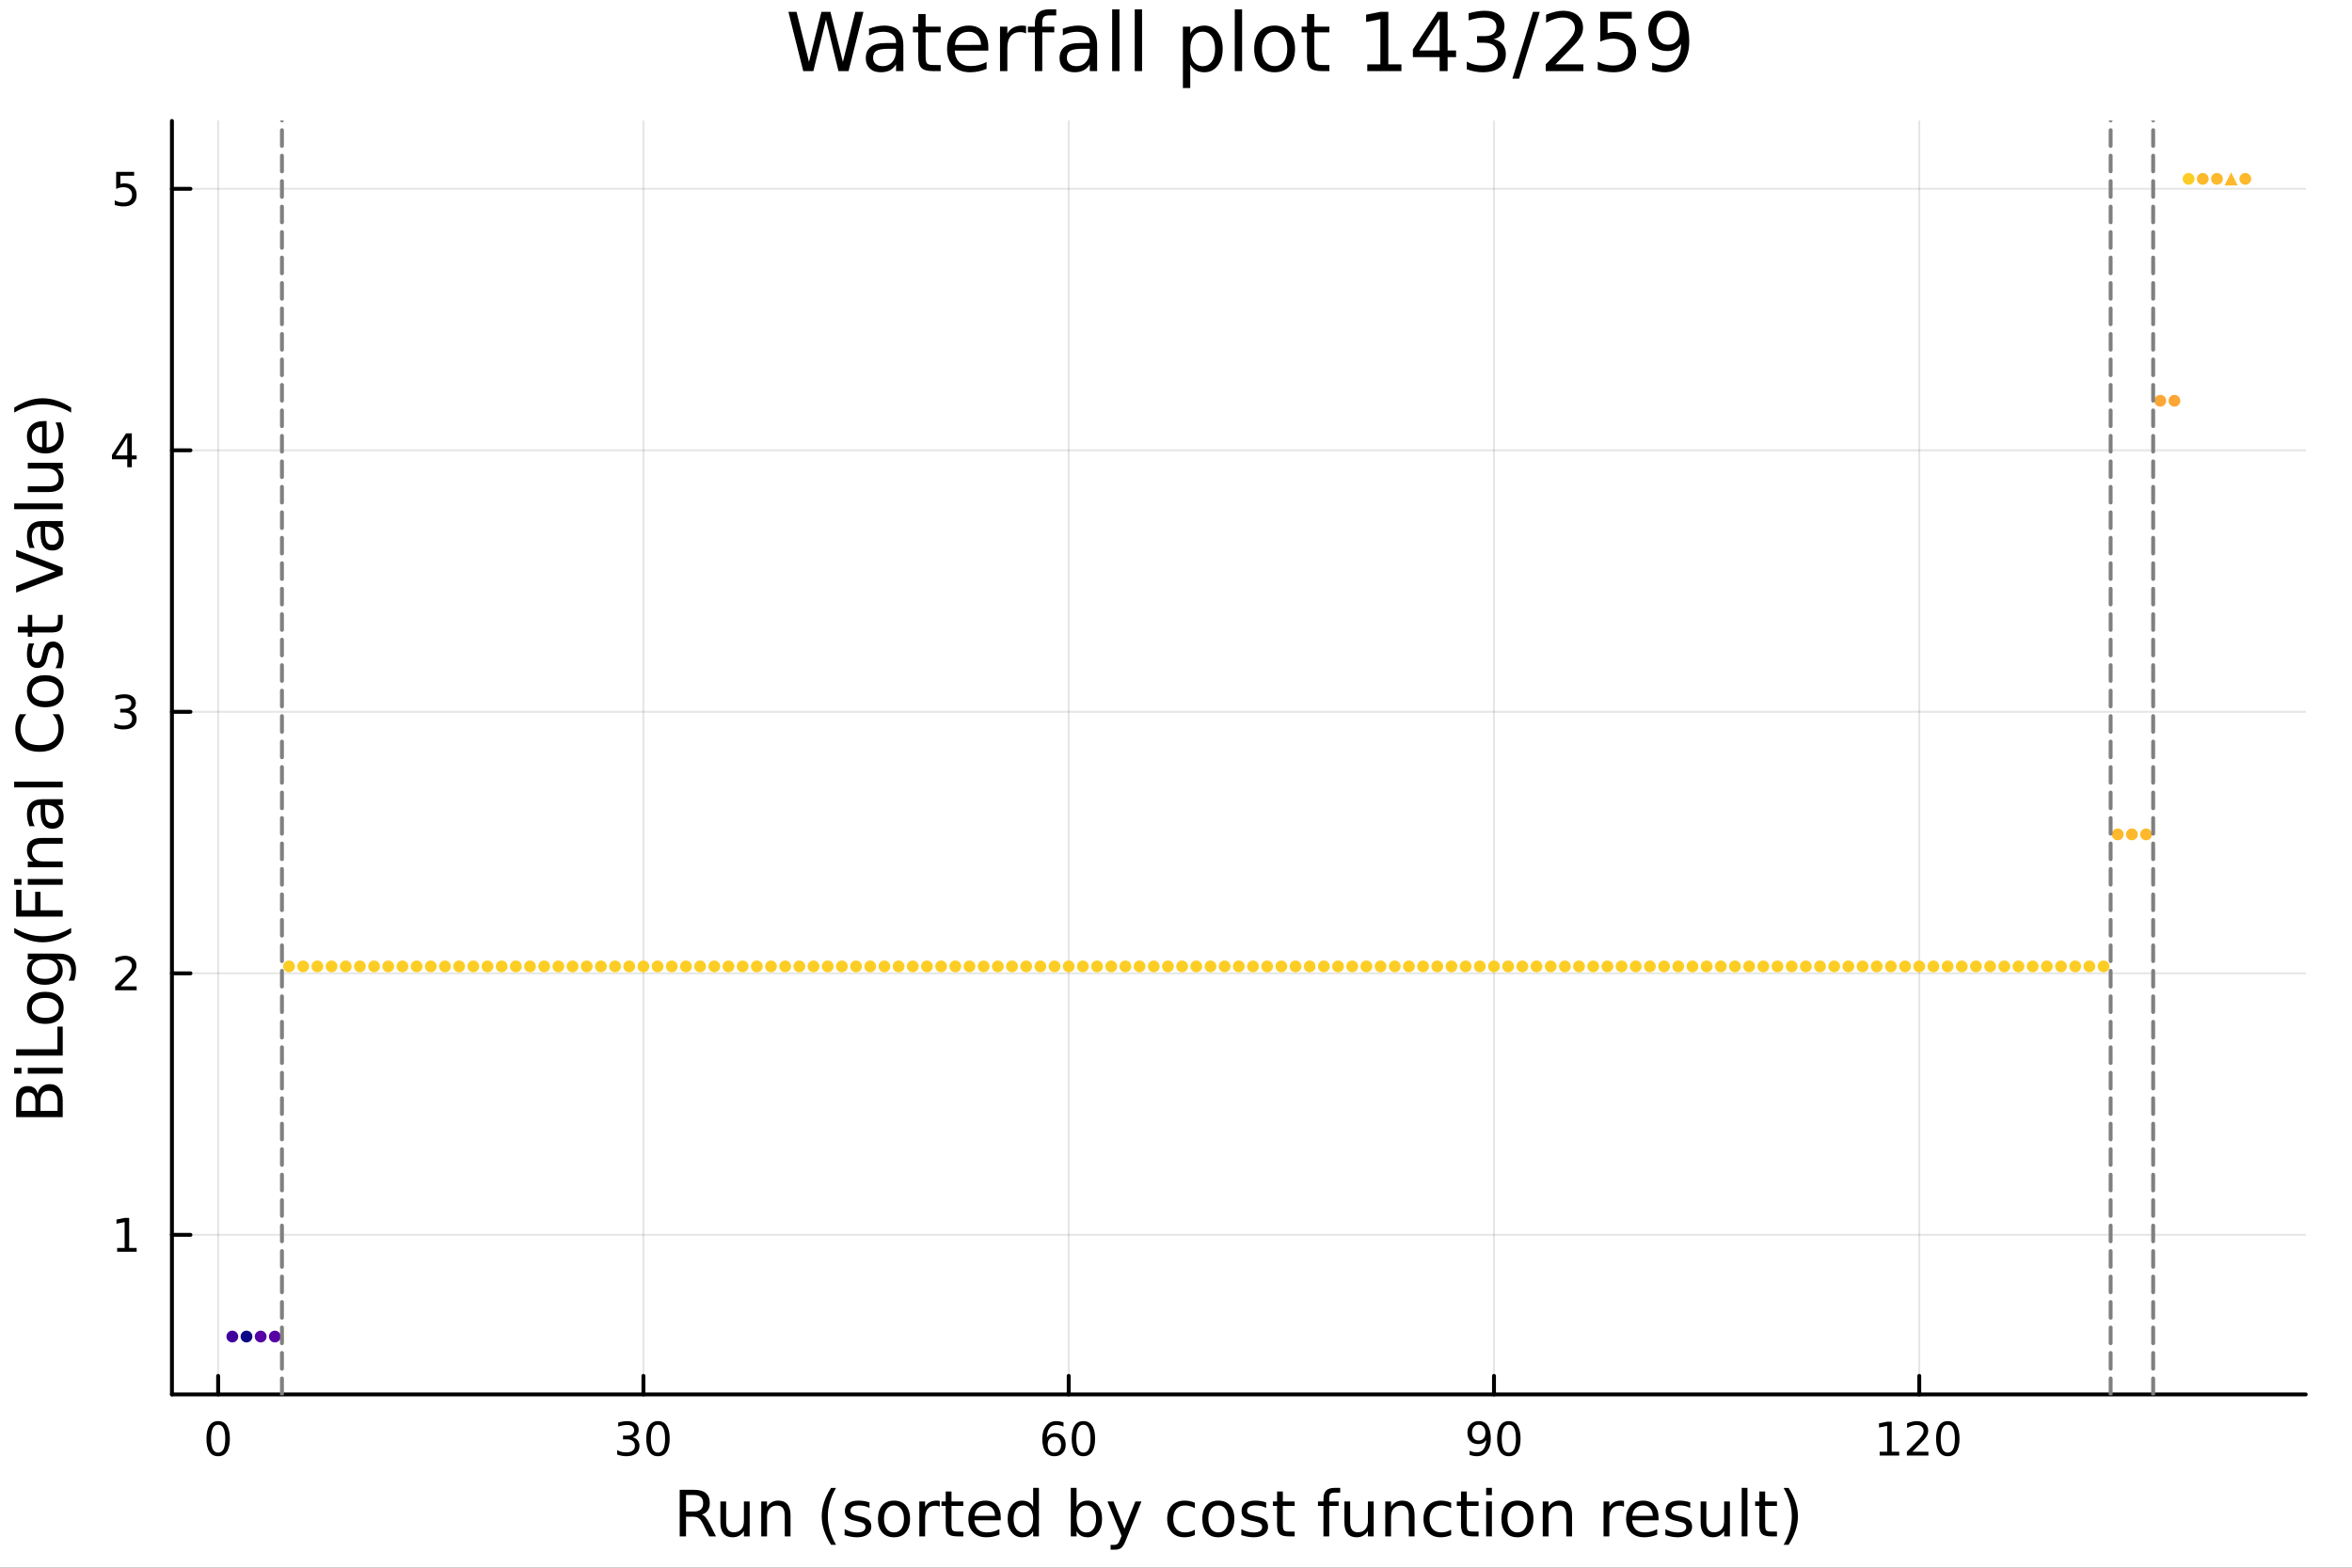 <?xml version="1.0" encoding="utf-8"?>
<svg xmlns="http://www.w3.org/2000/svg" xmlns:xlink="http://www.w3.org/1999/xlink" width="600" height="400" viewBox="0 0 2400 1600">
<rect x="0" y="0" width="2400" height="1600" fill="#333333" stroke="none"/>
<defs>
  <clipPath id="clip420">
    <rect x="0" y="0" width="2400" height="1600"/>
  </clipPath>
</defs>
<path clip-path="url(#clip420)" d="M0 1600 L2400 1600 L2400 0 L0 0  Z" fill="#ffffff" fill-rule="evenodd" fill-opacity="1"/>
<defs>
  <clipPath id="clip421">
    <rect x="480" y="0" width="1681" height="1600"/>
  </clipPath>
</defs>
<path clip-path="url(#clip420)" d="M175.445 1423.18 L2352.76 1423.18 L2352.76 123.472 L175.445 123.472  Z" fill="#ffffff" fill-rule="evenodd" fill-opacity="1"/>
<defs>
  <clipPath id="clip422">
    <rect x="175" y="123" width="2178" height="1301"/>
  </clipPath>
</defs>
<polyline clip-path="url(#clip422)" style="stroke:#000000; stroke-linecap:round; stroke-linejoin:round; stroke-width:2; stroke-opacity:0.1; fill:none" points="222.602,1423.18 222.602,123.472 "/>
<polyline clip-path="url(#clip422)" style="stroke:#000000; stroke-linecap:round; stroke-linejoin:round; stroke-width:2; stroke-opacity:0.1; fill:none" points="656.56,1423.18 656.56,123.472 "/>
<polyline clip-path="url(#clip422)" style="stroke:#000000; stroke-linecap:round; stroke-linejoin:round; stroke-width:2; stroke-opacity:0.1; fill:none" points="1090.52,1423.18 1090.52,123.472 "/>
<polyline clip-path="url(#clip422)" style="stroke:#000000; stroke-linecap:round; stroke-linejoin:round; stroke-width:2; stroke-opacity:0.1; fill:none" points="1524.48,1423.18 1524.48,123.472 "/>
<polyline clip-path="url(#clip422)" style="stroke:#000000; stroke-linecap:round; stroke-linejoin:round; stroke-width:2; stroke-opacity:0.1; fill:none" points="1958.43,1423.18 1958.43,123.472 "/>
<polyline clip-path="url(#clip422)" style="stroke:#000000; stroke-linecap:round; stroke-linejoin:round; stroke-width:2; stroke-opacity:0.1; fill:none" points="175.445,1260.29 2352.76,1260.29 "/>
<polyline clip-path="url(#clip422)" style="stroke:#000000; stroke-linecap:round; stroke-linejoin:round; stroke-width:2; stroke-opacity:0.1; fill:none" points="175.445,993.392 2352.76,993.392 "/>
<polyline clip-path="url(#clip422)" style="stroke:#000000; stroke-linecap:round; stroke-linejoin:round; stroke-width:2; stroke-opacity:0.1; fill:none" points="175.445,726.493 2352.76,726.493 "/>
<polyline clip-path="url(#clip422)" style="stroke:#000000; stroke-linecap:round; stroke-linejoin:round; stroke-width:2; stroke-opacity:0.1; fill:none" points="175.445,459.594 2352.76,459.594 "/>
<polyline clip-path="url(#clip422)" style="stroke:#000000; stroke-linecap:round; stroke-linejoin:round; stroke-width:2; stroke-opacity:0.1; fill:none" points="175.445,192.695 2352.76,192.695 "/>
<polyline clip-path="url(#clip420)" style="stroke:#000000; stroke-linecap:round; stroke-linejoin:round; stroke-width:4; stroke-opacity:1; fill:none" points="175.445,1423.18 2352.76,1423.18 "/>
<polyline clip-path="url(#clip420)" style="stroke:#000000; stroke-linecap:round; stroke-linejoin:round; stroke-width:4; stroke-opacity:1; fill:none" points="222.602,1423.18 222.602,1404.28 "/>
<polyline clip-path="url(#clip420)" style="stroke:#000000; stroke-linecap:round; stroke-linejoin:round; stroke-width:4; stroke-opacity:1; fill:none" points="656.56,1423.18 656.56,1404.28 "/>
<polyline clip-path="url(#clip420)" style="stroke:#000000; stroke-linecap:round; stroke-linejoin:round; stroke-width:4; stroke-opacity:1; fill:none" points="1090.52,1423.18 1090.52,1404.28 "/>
<polyline clip-path="url(#clip420)" style="stroke:#000000; stroke-linecap:round; stroke-linejoin:round; stroke-width:4; stroke-opacity:1; fill:none" points="1524.48,1423.18 1524.48,1404.28 "/>
<polyline clip-path="url(#clip420)" style="stroke:#000000; stroke-linecap:round; stroke-linejoin:round; stroke-width:4; stroke-opacity:1; fill:none" points="1958.43,1423.18 1958.43,1404.28 "/>
<path clip-path="url(#clip420)" d="M222.602 1454.1 Q218.991 1454.1 217.162 1457.66 Q215.357 1461.2 215.357 1468.33 Q215.357 1475.44 217.162 1479.01 Q218.991 1482.55 222.602 1482.55 Q226.236 1482.55 228.042 1479.01 Q229.87 1475.44 229.87 1468.33 Q229.87 1461.2 228.042 1457.66 Q226.236 1454.1 222.602 1454.1 M222.602 1450.39 Q228.412 1450.39 231.468 1455 Q234.546 1459.58 234.546 1468.33 Q234.546 1477.06 231.468 1481.67 Q228.412 1486.25 222.602 1486.25 Q216.792 1486.25 213.713 1481.67 Q210.658 1477.06 210.658 1468.33 Q210.658 1459.58 213.713 1455 Q216.792 1450.39 222.602 1450.39 Z" fill="#000000" fill-rule="nonzero" fill-opacity="1" /><path clip-path="url(#clip420)" d="M645.402 1466.95 Q648.759 1467.66 650.634 1469.93 Q652.532 1472.2 652.532 1475.53 Q652.532 1480.65 649.013 1483.45 Q645.495 1486.25 639.014 1486.25 Q636.838 1486.25 634.523 1485.81 Q632.231 1485.39 629.777 1484.54 L629.777 1480.02 Q631.722 1481.16 634.037 1481.74 Q636.351 1482.32 638.875 1482.32 Q643.273 1482.32 645.564 1480.58 Q647.879 1478.84 647.879 1475.53 Q647.879 1472.48 645.726 1470.77 Q643.597 1469.03 639.777 1469.03 L635.75 1469.03 L635.75 1465.19 L639.963 1465.19 Q643.412 1465.19 645.24 1463.82 Q647.069 1462.43 647.069 1459.84 Q647.069 1457.18 645.171 1455.77 Q643.296 1454.33 639.777 1454.33 Q637.856 1454.33 635.657 1454.75 Q633.458 1455.16 630.819 1456.04 L630.819 1451.88 Q633.481 1451.14 635.796 1450.77 Q638.134 1450.39 640.194 1450.39 Q645.518 1450.39 648.62 1452.83 Q651.722 1455.23 651.722 1459.35 Q651.722 1462.22 650.078 1464.21 Q648.435 1466.18 645.402 1466.95 Z" fill="#000000" fill-rule="nonzero" fill-opacity="1" /><path clip-path="url(#clip420)" d="M671.398 1454.1 Q667.786 1454.1 665.958 1457.66 Q664.152 1461.2 664.152 1468.33 Q664.152 1475.44 665.958 1479.01 Q667.786 1482.55 671.398 1482.55 Q675.032 1482.55 676.837 1479.01 Q678.666 1475.44 678.666 1468.33 Q678.666 1461.2 676.837 1457.66 Q675.032 1454.1 671.398 1454.1 M671.398 1450.39 Q677.208 1450.39 680.263 1455 Q683.342 1459.58 683.342 1468.33 Q683.342 1477.06 680.263 1481.67 Q677.208 1486.25 671.398 1486.25 Q665.587 1486.25 662.509 1481.67 Q659.453 1477.06 659.453 1468.33 Q659.453 1459.58 662.509 1455 Q665.587 1450.39 671.398 1450.39 Z" fill="#000000" fill-rule="nonzero" fill-opacity="1" /><path clip-path="url(#clip420)" d="M1075.92 1466.44 Q1072.77 1466.44 1070.92 1468.59 Q1069.09 1470.74 1069.09 1474.49 Q1069.09 1478.22 1070.92 1480.39 Q1072.77 1482.55 1075.92 1482.55 Q1079.07 1482.55 1080.9 1480.39 Q1082.75 1478.22 1082.75 1474.49 Q1082.75 1470.74 1080.9 1468.59 Q1079.07 1466.44 1075.92 1466.44 M1085.2 1451.78 L1085.2 1456.04 Q1083.45 1455.21 1081.64 1454.77 Q1079.86 1454.33 1078.1 1454.33 Q1073.47 1454.33 1071.02 1457.45 Q1068.58 1460.58 1068.24 1466.9 Q1069.6 1464.89 1071.66 1463.82 Q1073.72 1462.73 1076.2 1462.73 Q1081.41 1462.73 1084.42 1465.9 Q1087.45 1469.05 1087.45 1474.49 Q1087.45 1479.82 1084.3 1483.03 Q1081.15 1486.25 1075.92 1486.25 Q1069.93 1486.25 1066.76 1481.67 Q1063.58 1477.06 1063.58 1468.33 Q1063.58 1460.14 1067.47 1455.28 Q1071.36 1450.39 1077.91 1450.39 Q1079.67 1450.39 1081.46 1450.74 Q1083.26 1451.09 1085.2 1451.78 Z" fill="#000000" fill-rule="nonzero" fill-opacity="1" /><path clip-path="url(#clip420)" d="M1105.51 1454.1 Q1101.89 1454.1 1100.07 1457.66 Q1098.26 1461.2 1098.26 1468.33 Q1098.26 1475.44 1100.07 1479.01 Q1101.89 1482.55 1105.51 1482.55 Q1109.14 1482.55 1110.95 1479.01 Q1112.77 1475.44 1112.77 1468.33 Q1112.77 1461.2 1110.95 1457.66 Q1109.14 1454.1 1105.51 1454.1 M1105.51 1450.39 Q1111.32 1450.39 1114.37 1455 Q1117.45 1459.58 1117.45 1468.33 Q1117.45 1477.06 1114.37 1481.67 Q1111.32 1486.25 1105.51 1486.25 Q1099.7 1486.25 1096.62 1481.67 Q1093.56 1477.06 1093.56 1468.33 Q1093.56 1459.58 1096.62 1455 Q1099.7 1450.39 1105.51 1450.39 Z" fill="#000000" fill-rule="nonzero" fill-opacity="1" /><path clip-path="url(#clip420)" d="M1499.6 1484.86 L1499.6 1480.6 Q1501.36 1481.44 1503.17 1481.88 Q1504.97 1482.32 1506.71 1482.32 Q1511.34 1482.32 1513.77 1479.21 Q1516.22 1476.09 1516.57 1469.75 Q1515.23 1471.74 1513.17 1472.8 Q1511.11 1473.87 1508.61 1473.87 Q1503.42 1473.87 1500.39 1470.74 Q1497.38 1467.59 1497.38 1462.15 Q1497.38 1456.83 1500.53 1453.61 Q1503.68 1450.39 1508.91 1450.39 Q1514.9 1450.39 1518.05 1455 Q1521.22 1459.58 1521.22 1468.33 Q1521.22 1476.51 1517.33 1481.39 Q1513.47 1486.25 1506.92 1486.25 Q1505.16 1486.25 1503.35 1485.9 Q1501.55 1485.56 1499.6 1484.86 M1508.91 1470.21 Q1512.06 1470.21 1513.88 1468.06 Q1515.74 1465.9 1515.74 1462.15 Q1515.74 1458.43 1513.88 1456.27 Q1512.06 1454.1 1508.91 1454.1 Q1505.76 1454.1 1503.91 1456.27 Q1502.08 1458.43 1502.08 1462.15 Q1502.08 1465.9 1503.91 1468.06 Q1505.76 1470.21 1508.91 1470.21 Z" fill="#000000" fill-rule="nonzero" fill-opacity="1" /><path clip-path="url(#clip420)" d="M1539.63 1454.1 Q1536.01 1454.1 1534.19 1457.66 Q1532.38 1461.2 1532.38 1468.33 Q1532.38 1475.44 1534.19 1479.01 Q1536.01 1482.55 1539.63 1482.55 Q1543.26 1482.55 1545.07 1479.01 Q1546.89 1475.44 1546.89 1468.33 Q1546.89 1461.2 1545.07 1457.66 Q1543.26 1454.1 1539.63 1454.1 M1539.63 1450.39 Q1545.44 1450.39 1548.49 1455 Q1551.57 1459.58 1551.57 1468.33 Q1551.57 1477.06 1548.49 1481.67 Q1545.44 1486.25 1539.63 1486.25 Q1533.82 1486.25 1530.74 1481.67 Q1527.68 1477.06 1527.68 1468.33 Q1527.68 1459.58 1530.74 1455 Q1533.82 1450.39 1539.63 1450.39 Z" fill="#000000" fill-rule="nonzero" fill-opacity="1" /><path clip-path="url(#clip420)" d="M1918.04 1481.64 L1925.68 1481.64 L1925.68 1455.28 L1917.37 1456.95 L1917.37 1452.69 L1925.63 1451.02 L1930.31 1451.02 L1930.31 1481.64 L1937.95 1481.64 L1937.95 1485.58 L1918.04 1485.58 L1918.04 1481.64 Z" fill="#000000" fill-rule="nonzero" fill-opacity="1" /><path clip-path="url(#clip420)" d="M1951.42 1481.64 L1967.74 1481.64 L1967.74 1485.58 L1945.79 1485.58 L1945.79 1481.64 Q1948.46 1478.89 1953.04 1474.26 Q1957.65 1469.61 1958.83 1468.27 Q1961.07 1465.74 1961.95 1464.01 Q1962.85 1462.25 1962.85 1460.56 Q1962.85 1457.8 1960.91 1456.07 Q1958.99 1454.33 1955.89 1454.33 Q1953.69 1454.33 1951.23 1455.09 Q1948.8 1455.86 1946.03 1457.41 L1946.03 1452.69 Q1948.85 1451.55 1951.3 1450.97 Q1953.76 1450.39 1955.79 1450.39 Q1961.16 1450.39 1964.36 1453.08 Q1967.55 1455.77 1967.55 1460.26 Q1967.55 1462.39 1966.74 1464.31 Q1965.96 1466.2 1963.85 1468.8 Q1963.27 1469.47 1960.17 1472.69 Q1957.07 1475.88 1951.42 1481.64 Z" fill="#000000" fill-rule="nonzero" fill-opacity="1" /><path clip-path="url(#clip420)" d="M1987.55 1454.1 Q1983.94 1454.1 1982.11 1457.66 Q1980.31 1461.2 1980.31 1468.33 Q1980.31 1475.44 1982.11 1479.01 Q1983.94 1482.55 1987.55 1482.55 Q1991.19 1482.55 1992.99 1479.01 Q1994.82 1475.44 1994.82 1468.33 Q1994.82 1461.2 1992.99 1457.66 Q1991.19 1454.1 1987.55 1454.1 M1987.55 1450.39 Q1993.36 1450.39 1996.42 1455 Q1999.5 1459.58 1999.5 1468.33 Q1999.5 1477.06 1996.42 1481.67 Q1993.36 1486.25 1987.55 1486.25 Q1981.74 1486.25 1978.66 1481.67 Q1975.61 1477.06 1975.61 1468.33 Q1975.61 1459.58 1978.66 1455 Q1981.74 1450.39 1987.55 1450.39 Z" fill="#000000" fill-rule="nonzero" fill-opacity="1" /><path clip-path="url(#clip420)" d="M716.125 1545.76 Q718.193 1546.46 720.135 1548.76 Q722.108 1551.05 724.082 1555.06 L730.607 1568.04 L723.7 1568.04 L717.621 1555.85 Q715.265 1551.08 713.037 1549.52 Q710.841 1547.96 707.022 1547.96 L700.019 1547.96 L700.019 1568.04 L693.59 1568.04 L693.59 1520.52 L708.104 1520.52 Q716.252 1520.52 720.262 1523.93 Q724.273 1527.34 724.273 1534.21 Q724.273 1538.7 722.172 1541.66 Q720.103 1544.62 716.125 1545.76 M700.019 1525.81 L700.019 1542.68 L708.104 1542.68 Q712.751 1542.68 715.106 1540.54 Q717.493 1538.38 717.493 1534.21 Q717.493 1530.04 715.106 1527.94 Q712.751 1525.81 708.104 1525.81 L700.019 1525.81 Z" fill="#000000" fill-rule="nonzero" fill-opacity="1" /><path clip-path="url(#clip420)" d="M735.094 1553.98 L735.094 1532.4 L740.951 1532.4 L740.951 1553.75 Q740.951 1558.81 742.924 1561.36 Q744.898 1563.87 748.844 1563.87 Q753.587 1563.87 756.324 1560.85 Q759.093 1557.83 759.093 1552.61 L759.093 1532.4 L764.95 1532.4 L764.95 1568.04 L759.093 1568.04 L759.093 1562.57 Q756.961 1565.82 754.128 1567.41 Q751.327 1568.97 747.603 1568.97 Q741.46 1568.97 738.277 1565.15 Q735.094 1561.33 735.094 1553.98 M749.831 1531.54 L749.831 1531.54 Z" fill="#000000" fill-rule="nonzero" fill-opacity="1" /><path clip-path="url(#clip420)" d="M806.645 1546.53 L806.645 1568.04 L800.789 1568.04 L800.789 1546.72 Q800.789 1541.66 798.815 1539.14 Q796.842 1536.63 792.895 1536.63 Q788.153 1536.63 785.415 1539.65 Q782.678 1542.68 782.678 1547.9 L782.678 1568.04 L776.79 1568.04 L776.79 1532.4 L782.678 1532.4 L782.678 1537.93 Q784.779 1534.72 787.612 1533.13 Q790.476 1531.54 794.2 1531.54 Q800.343 1531.54 803.494 1535.36 Q806.645 1539.14 806.645 1546.53 Z" fill="#000000" fill-rule="nonzero" fill-opacity="1" /><path clip-path="url(#clip420)" d="M853.115 1518.58 Q848.85 1525.9 846.781 1533.06 Q844.712 1540.23 844.712 1547.58 Q844.712 1554.93 846.781 1562.16 Q848.881 1569.35 853.115 1576.64 L848.022 1576.64 Q843.248 1569.16 840.861 1561.93 Q838.505 1554.71 838.505 1547.58 Q838.505 1540.48 840.861 1533.29 Q843.216 1526.09 848.022 1518.58 L853.115 1518.58 Z" fill="#000000" fill-rule="nonzero" fill-opacity="1" /><path clip-path="url(#clip420)" d="M887.203 1533.45 L887.203 1538.98 Q884.72 1537.71 882.047 1537.07 Q879.373 1536.44 876.509 1536.44 Q872.148 1536.44 869.952 1537.77 Q867.788 1539.11 867.788 1541.79 Q867.788 1543.82 869.347 1545 Q870.907 1546.15 875.617 1547.2 L877.623 1547.64 Q883.861 1548.98 886.471 1551.43 Q889.113 1553.85 889.113 1558.21 Q889.113 1563.17 885.166 1566.07 Q881.251 1568.97 874.376 1568.97 Q871.512 1568.97 868.392 1568.39 Q865.305 1567.85 861.867 1566.74 L861.867 1560.69 Q865.114 1562.38 868.265 1563.24 Q871.416 1564.07 874.503 1564.07 Q878.641 1564.07 880.869 1562.66 Q883.097 1561.23 883.097 1558.65 Q883.097 1556.27 881.474 1554.99 Q879.882 1553.72 874.44 1552.54 L872.403 1552.07 Q866.96 1550.92 864.541 1548.56 Q862.122 1546.18 862.122 1542.04 Q862.122 1537.01 865.687 1534.27 Q869.252 1531.54 875.808 1531.54 Q879.055 1531.54 881.919 1532.01 Q884.784 1532.49 887.203 1533.45 Z" fill="#000000" fill-rule="nonzero" fill-opacity="1" /><path clip-path="url(#clip420)" d="M912.252 1536.5 Q907.541 1536.5 904.804 1540.19 Q902.067 1543.85 902.067 1550.25 Q902.067 1556.65 904.772 1560.34 Q907.51 1564 912.252 1564 Q916.931 1564 919.668 1560.31 Q922.405 1556.62 922.405 1550.25 Q922.405 1543.92 919.668 1540.23 Q916.931 1536.5 912.252 1536.5 M912.252 1531.54 Q919.891 1531.54 924.251 1536.5 Q928.612 1541.47 928.612 1550.25 Q928.612 1559 924.251 1564 Q919.891 1568.97 912.252 1568.97 Q904.581 1568.97 900.221 1564 Q895.892 1559 895.892 1550.25 Q895.892 1541.47 900.221 1536.5 Q904.581 1531.54 912.252 1531.54 Z" fill="#000000" fill-rule="nonzero" fill-opacity="1" /><path clip-path="url(#clip420)" d="M958.976 1537.87 Q957.99 1537.3 956.812 1537.04 Q955.666 1536.76 954.266 1536.76 Q949.3 1536.76 946.627 1540 Q943.985 1543.22 943.985 1549.27 L943.985 1568.04 L938.097 1568.04 L938.097 1532.4 L943.985 1532.4 L943.985 1537.93 Q945.831 1534.69 948.791 1533.13 Q951.751 1531.54 955.984 1531.54 Q956.589 1531.54 957.321 1531.63 Q958.053 1531.7 958.944 1531.85 L958.976 1537.87 Z" fill="#000000" fill-rule="nonzero" fill-opacity="1" /><path clip-path="url(#clip420)" d="M970.912 1522.27 L970.912 1532.4 L982.975 1532.4 L982.975 1536.95 L970.912 1536.95 L970.912 1556.3 Q970.912 1560.66 972.09 1561.9 Q973.299 1563.14 976.959 1563.14 L982.975 1563.14 L982.975 1568.04 L976.959 1568.04 Q970.18 1568.04 967.602 1565.53 Q965.024 1562.98 965.024 1556.3 L965.024 1536.95 L960.727 1536.95 L960.727 1532.4 L965.024 1532.4 L965.024 1522.27 L970.912 1522.27 Z" fill="#000000" fill-rule="nonzero" fill-opacity="1" /><path clip-path="url(#clip420)" d="M1021.17 1548.76 L1021.17 1551.62 L994.242 1551.62 Q994.624 1557.67 997.871 1560.85 Q1001.15 1564 1006.97 1564 Q1010.35 1564 1013.5 1563.17 Q1016.68 1562.35 1019.8 1560.69 L1019.8 1566.23 Q1016.65 1567.57 1013.34 1568.27 Q1010.03 1568.97 1006.62 1568.97 Q998.094 1568.97 993.097 1564 Q988.131 1559.04 988.131 1550.57 Q988.131 1541.82 992.842 1536.69 Q997.584 1531.54 1005.61 1531.54 Q1012.8 1531.54 1016.97 1536.18 Q1021.17 1540.8 1021.17 1548.76 M1015.31 1547.04 Q1015.25 1542.23 1012.61 1539.37 Q1010 1536.5 1005.67 1536.5 Q1000.77 1536.5 997.807 1539.27 Q994.879 1542.04 994.433 1547.07 L1015.31 1547.04 Z" fill="#000000" fill-rule="nonzero" fill-opacity="1" /><path clip-path="url(#clip420)" d="M1054.24 1537.81 L1054.24 1518.52 L1060.1 1518.52 L1060.1 1568.04 L1054.24 1568.04 L1054.24 1562.7 Q1052.39 1565.88 1049.56 1567.44 Q1046.76 1568.97 1042.81 1568.97 Q1036.35 1568.97 1032.28 1563.81 Q1028.24 1558.65 1028.24 1550.25 Q1028.24 1541.85 1032.28 1536.69 Q1036.35 1531.54 1042.81 1531.54 Q1046.76 1531.54 1049.56 1533.1 Q1052.39 1534.62 1054.24 1537.81 M1034.28 1550.25 Q1034.28 1556.71 1036.92 1560.4 Q1039.6 1564.07 1044.24 1564.07 Q1048.89 1564.07 1051.57 1560.4 Q1054.24 1556.71 1054.24 1550.25 Q1054.24 1543.79 1051.57 1540.13 Q1048.89 1536.44 1044.24 1536.44 Q1039.6 1536.44 1036.92 1540.13 Q1034.28 1543.79 1034.28 1550.25 Z" fill="#000000" fill-rule="nonzero" fill-opacity="1" /><path clip-path="url(#clip420)" d="M1118.47 1550.25 Q1118.47 1543.79 1115.8 1540.13 Q1113.15 1536.44 1108.51 1536.44 Q1103.86 1536.44 1101.19 1540.13 Q1098.54 1543.79 1098.54 1550.25 Q1098.54 1556.71 1101.19 1560.4 Q1103.86 1564.07 1108.51 1564.07 Q1113.15 1564.07 1115.8 1560.4 Q1118.47 1556.71 1118.47 1550.25 M1098.54 1537.81 Q1100.39 1534.62 1103.19 1533.1 Q1106.02 1531.54 1109.94 1531.54 Q1116.43 1531.54 1120.47 1536.69 Q1124.55 1541.85 1124.55 1550.25 Q1124.55 1558.65 1120.47 1563.81 Q1116.43 1568.97 1109.94 1568.97 Q1106.02 1568.97 1103.19 1567.44 Q1100.39 1565.88 1098.54 1562.7 L1098.54 1568.04 L1092.66 1568.04 L1092.66 1518.52 L1098.54 1518.52 L1098.54 1537.81 Z" fill="#000000" fill-rule="nonzero" fill-opacity="1" /><path clip-path="url(#clip420)" d="M1149.09 1571.35 Q1146.61 1577.72 1144.25 1579.66 Q1141.89 1581.6 1137.95 1581.6 L1133.27 1581.6 L1133.27 1576.7 L1136.71 1576.7 Q1139.13 1576.7 1140.46 1575.56 Q1141.8 1574.41 1143.42 1570.14 L1144.47 1567.47 L1130.05 1532.4 L1136.26 1532.4 L1147.4 1560.28 L1158.54 1532.4 L1164.75 1532.4 L1149.09 1571.35 Z" fill="#000000" fill-rule="nonzero" fill-opacity="1" /><path clip-path="url(#clip420)" d="M1219.21 1533.76 L1219.21 1539.24 Q1216.72 1537.87 1214.21 1537.2 Q1211.73 1536.5 1209.18 1536.5 Q1203.48 1536.5 1200.33 1540.13 Q1197.18 1543.73 1197.18 1550.25 Q1197.18 1556.78 1200.33 1560.4 Q1203.48 1564 1209.18 1564 Q1211.73 1564 1214.21 1563.33 Q1216.72 1562.63 1219.21 1561.26 L1219.21 1566.68 Q1216.76 1567.82 1214.11 1568.39 Q1211.5 1568.97 1208.54 1568.97 Q1200.49 1568.97 1195.75 1563.91 Q1191.01 1558.85 1191.01 1550.25 Q1191.01 1541.53 1195.78 1536.53 Q1200.59 1531.54 1208.93 1531.54 Q1211.63 1531.54 1214.21 1532.11 Q1216.79 1532.65 1219.21 1533.76 Z" fill="#000000" fill-rule="nonzero" fill-opacity="1" /><path clip-path="url(#clip420)" d="M1243.21 1536.5 Q1238.49 1536.5 1235.76 1540.19 Q1233.02 1543.85 1233.02 1550.25 Q1233.02 1556.65 1235.73 1560.34 Q1238.46 1564 1243.21 1564 Q1247.88 1564 1250.62 1560.31 Q1253.36 1556.62 1253.36 1550.25 Q1253.36 1543.92 1250.62 1540.23 Q1247.88 1536.5 1243.21 1536.5 M1243.21 1531.54 Q1250.84 1531.54 1255.2 1536.5 Q1259.56 1541.47 1259.56 1550.25 Q1259.56 1559 1255.2 1564 Q1250.84 1568.97 1243.21 1568.97 Q1235.53 1568.97 1231.17 1564 Q1226.85 1559 1226.85 1550.25 Q1226.85 1541.47 1231.17 1536.5 Q1235.53 1531.54 1243.21 1531.54 Z" fill="#000000" fill-rule="nonzero" fill-opacity="1" /><path clip-path="url(#clip420)" d="M1292 1533.45 L1292 1538.98 Q1289.52 1537.71 1286.84 1537.07 Q1284.17 1536.44 1281.3 1536.44 Q1276.94 1536.44 1274.75 1537.77 Q1272.58 1539.11 1272.58 1541.79 Q1272.58 1543.82 1274.14 1545 Q1275.7 1546.15 1280.41 1547.2 L1282.42 1547.64 Q1288.66 1548.98 1291.27 1551.43 Q1293.91 1553.85 1293.91 1558.21 Q1293.91 1563.17 1289.96 1566.07 Q1286.05 1568.97 1279.17 1568.97 Q1276.31 1568.97 1273.19 1568.39 Q1270.1 1567.85 1266.66 1566.74 L1266.66 1560.69 Q1269.91 1562.38 1273.06 1563.24 Q1276.21 1564.07 1279.3 1564.07 Q1283.44 1564.07 1285.66 1562.66 Q1287.89 1561.23 1287.89 1558.65 Q1287.89 1556.27 1286.27 1554.99 Q1284.68 1553.72 1279.24 1552.54 L1277.2 1552.07 Q1271.76 1550.92 1269.34 1548.56 Q1266.92 1546.18 1266.92 1542.04 Q1266.92 1537.01 1270.48 1534.27 Q1274.05 1531.54 1280.6 1531.54 Q1283.85 1531.54 1286.71 1532.01 Q1289.58 1532.49 1292 1533.45 Z" fill="#000000" fill-rule="nonzero" fill-opacity="1" /><path clip-path="url(#clip420)" d="M1309.03 1522.27 L1309.03 1532.4 L1321.09 1532.4 L1321.09 1536.95 L1309.03 1536.95 L1309.03 1556.3 Q1309.03 1560.66 1310.2 1561.9 Q1311.41 1563.14 1315.07 1563.14 L1321.09 1563.14 L1321.09 1568.04 L1315.07 1568.04 Q1308.29 1568.04 1305.72 1565.53 Q1303.14 1562.98 1303.14 1556.3 L1303.14 1536.95 L1298.84 1536.95 L1298.84 1532.4 L1303.14 1532.4 L1303.14 1522.27 L1309.03 1522.27 Z" fill="#000000" fill-rule="nonzero" fill-opacity="1" /><path clip-path="url(#clip420)" d="M1367.56 1518.52 L1367.56 1523.39 L1361.96 1523.39 Q1358.81 1523.39 1357.57 1524.66 Q1356.36 1525.93 1356.36 1529.24 L1356.36 1532.4 L1366 1532.4 L1366 1536.95 L1356.36 1536.95 L1356.36 1568.04 L1350.47 1568.04 L1350.47 1536.95 L1344.87 1536.95 L1344.87 1532.4 L1350.47 1532.4 L1350.47 1529.91 Q1350.47 1523.96 1353.24 1521.26 Q1356.01 1518.52 1362.02 1518.52 L1367.56 1518.52 Z" fill="#000000" fill-rule="nonzero" fill-opacity="1" /><path clip-path="url(#clip420)" d="M1371.86 1553.98 L1371.86 1532.4 L1377.71 1532.4 L1377.71 1553.75 Q1377.71 1558.81 1379.69 1561.36 Q1381.66 1563.87 1385.61 1563.87 Q1390.35 1563.87 1393.09 1560.85 Q1395.85 1557.83 1395.85 1552.61 L1395.85 1532.4 L1401.71 1532.4 L1401.71 1568.04 L1395.85 1568.04 L1395.85 1562.57 Q1393.72 1565.82 1390.89 1567.41 Q1388.09 1568.97 1384.36 1568.97 Q1378.22 1568.97 1375.04 1565.15 Q1371.86 1561.33 1371.86 1553.98 M1386.59 1531.54 L1386.59 1531.54 Z" fill="#000000" fill-rule="nonzero" fill-opacity="1" /><path clip-path="url(#clip420)" d="M1443.41 1546.53 L1443.41 1568.04 L1437.55 1568.04 L1437.55 1546.72 Q1437.55 1541.66 1435.58 1539.14 Q1433.6 1536.63 1429.66 1536.63 Q1424.91 1536.63 1422.18 1539.65 Q1419.44 1542.68 1419.44 1547.9 L1419.44 1568.04 L1413.55 1568.04 L1413.55 1532.4 L1419.44 1532.4 L1419.44 1537.93 Q1421.54 1534.72 1424.37 1533.13 Q1427.24 1531.54 1430.96 1531.54 Q1437.1 1531.54 1440.26 1535.36 Q1443.41 1539.14 1443.41 1546.53 Z" fill="#000000" fill-rule="nonzero" fill-opacity="1" /><path clip-path="url(#clip420)" d="M1480.74 1533.76 L1480.74 1539.24 Q1478.26 1537.87 1475.74 1537.2 Q1473.26 1536.5 1470.72 1536.5 Q1465.02 1536.5 1461.87 1540.13 Q1458.72 1543.73 1458.72 1550.25 Q1458.72 1556.78 1461.87 1560.4 Q1465.02 1564 1470.72 1564 Q1473.26 1564 1475.74 1563.33 Q1478.26 1562.63 1480.74 1561.26 L1480.74 1566.68 Q1478.29 1567.82 1475.65 1568.39 Q1473.04 1568.97 1470.08 1568.97 Q1462.03 1568.97 1457.28 1563.91 Q1452.54 1558.85 1452.54 1550.25 Q1452.54 1541.53 1457.32 1536.53 Q1462.12 1531.54 1470.46 1531.54 Q1473.17 1531.54 1475.74 1532.11 Q1478.32 1532.65 1480.74 1533.76 Z" fill="#000000" fill-rule="nonzero" fill-opacity="1" /><path clip-path="url(#clip420)" d="M1496.72 1522.27 L1496.72 1532.4 L1508.78 1532.4 L1508.78 1536.95 L1496.72 1536.95 L1496.72 1556.3 Q1496.72 1560.66 1497.9 1561.9 Q1499.11 1563.14 1502.77 1563.14 L1508.78 1563.14 L1508.78 1568.04 L1502.77 1568.04 Q1495.99 1568.04 1493.41 1565.53 Q1490.83 1562.98 1490.83 1556.3 L1490.83 1536.95 L1486.53 1536.95 L1486.53 1532.4 L1490.83 1532.4 L1490.83 1522.27 L1496.72 1522.27 Z" fill="#000000" fill-rule="nonzero" fill-opacity="1" /><path clip-path="url(#clip420)" d="M1516.48 1532.4 L1522.34 1532.4 L1522.34 1568.04 L1516.48 1568.04 L1516.48 1532.4 M1516.48 1518.52 L1522.34 1518.52 L1522.34 1525.93 L1516.48 1525.93 L1516.48 1518.52 Z" fill="#000000" fill-rule="nonzero" fill-opacity="1" /><path clip-path="url(#clip420)" d="M1548.41 1536.5 Q1543.7 1536.5 1540.96 1540.19 Q1538.22 1543.85 1538.22 1550.25 Q1538.22 1556.65 1540.93 1560.34 Q1543.67 1564 1548.41 1564 Q1553.09 1564 1555.82 1560.31 Q1558.56 1556.62 1558.56 1550.25 Q1558.56 1543.92 1555.82 1540.23 Q1553.09 1536.5 1548.41 1536.5 M1548.41 1531.54 Q1556.05 1531.54 1560.41 1536.5 Q1564.77 1541.47 1564.77 1550.25 Q1564.77 1559 1560.41 1564 Q1556.05 1568.97 1548.41 1568.97 Q1540.74 1568.97 1536.38 1564 Q1532.05 1559 1532.05 1550.25 Q1532.05 1541.47 1536.38 1536.5 Q1540.74 1531.54 1548.41 1531.54 Z" fill="#000000" fill-rule="nonzero" fill-opacity="1" /><path clip-path="url(#clip420)" d="M1604.11 1546.53 L1604.11 1568.04 L1598.25 1568.04 L1598.25 1546.72 Q1598.25 1541.66 1596.28 1539.14 Q1594.31 1536.63 1590.36 1536.63 Q1585.62 1536.63 1582.88 1539.65 Q1580.14 1542.68 1580.14 1547.9 L1580.14 1568.04 L1574.25 1568.04 L1574.25 1532.4 L1580.14 1532.4 L1580.14 1537.93 Q1582.24 1534.72 1585.08 1533.13 Q1587.94 1531.54 1591.66 1531.54 Q1597.81 1531.54 1600.96 1535.36 Q1604.11 1539.14 1604.11 1546.53 Z" fill="#000000" fill-rule="nonzero" fill-opacity="1" /><path clip-path="url(#clip420)" d="M1657.17 1537.87 Q1656.18 1537.3 1655 1537.04 Q1653.86 1536.76 1652.46 1536.76 Q1647.49 1536.76 1644.82 1540 Q1642.18 1543.22 1642.18 1549.27 L1642.18 1568.04 L1636.29 1568.04 L1636.29 1532.4 L1642.18 1532.4 L1642.18 1537.93 Q1644.02 1534.69 1646.98 1533.13 Q1649.94 1531.54 1654.18 1531.54 Q1654.78 1531.54 1655.51 1531.63 Q1656.24 1531.7 1657.14 1531.85 L1657.17 1537.87 Z" fill="#000000" fill-rule="nonzero" fill-opacity="1" /><path clip-path="url(#clip420)" d="M1692.37 1548.76 L1692.37 1551.62 L1665.44 1551.62 Q1665.82 1557.67 1669.07 1560.85 Q1672.35 1564 1678.17 1564 Q1681.55 1564 1684.7 1563.17 Q1687.88 1562.35 1691 1560.69 L1691 1566.23 Q1687.85 1567.57 1684.54 1568.27 Q1681.23 1568.97 1677.82 1568.97 Q1669.29 1568.97 1664.3 1564 Q1659.33 1559.04 1659.33 1550.57 Q1659.33 1541.82 1664.04 1536.69 Q1668.78 1531.54 1676.81 1531.54 Q1684 1531.54 1688.17 1536.18 Q1692.37 1540.8 1692.37 1548.76 M1686.51 1547.04 Q1686.45 1542.23 1683.81 1539.37 Q1681.2 1536.5 1676.87 1536.5 Q1671.97 1536.5 1669.01 1539.27 Q1666.08 1542.04 1665.63 1547.07 L1686.51 1547.04 Z" fill="#000000" fill-rule="nonzero" fill-opacity="1" /><path clip-path="url(#clip420)" d="M1724.71 1533.45 L1724.71 1538.98 Q1722.22 1537.71 1719.55 1537.07 Q1716.88 1536.44 1714.01 1536.44 Q1709.65 1536.44 1707.46 1537.77 Q1705.29 1539.11 1705.29 1541.79 Q1705.29 1543.82 1706.85 1545 Q1708.41 1546.15 1713.12 1547.2 L1715.13 1547.64 Q1721.37 1548.98 1723.98 1551.43 Q1726.62 1553.85 1726.62 1558.21 Q1726.62 1563.17 1722.67 1566.07 Q1718.76 1568.97 1711.88 1568.97 Q1709.02 1568.97 1705.9 1568.39 Q1702.81 1567.85 1699.37 1566.74 L1699.37 1560.69 Q1702.62 1562.38 1705.77 1563.24 Q1708.92 1564.07 1712.01 1564.07 Q1716.15 1564.07 1718.37 1562.66 Q1720.6 1561.23 1720.6 1558.65 Q1720.6 1556.27 1718.98 1554.99 Q1717.39 1553.72 1711.94 1552.54 L1709.91 1552.07 Q1704.46 1550.92 1702.05 1548.56 Q1699.63 1546.18 1699.63 1542.04 Q1699.63 1537.01 1703.19 1534.27 Q1706.76 1531.54 1713.31 1531.54 Q1716.56 1531.54 1719.42 1532.01 Q1722.29 1532.49 1724.71 1533.45 Z" fill="#000000" fill-rule="nonzero" fill-opacity="1" /><path clip-path="url(#clip420)" d="M1735.34 1553.98 L1735.34 1532.4 L1741.19 1532.4 L1741.19 1553.75 Q1741.19 1558.81 1743.17 1561.36 Q1745.14 1563.87 1749.09 1563.87 Q1753.83 1563.87 1756.57 1560.85 Q1759.34 1557.83 1759.34 1552.61 L1759.34 1532.4 L1765.19 1532.4 L1765.19 1568.04 L1759.34 1568.04 L1759.34 1562.57 Q1757.2 1565.82 1754.37 1567.41 Q1751.57 1568.97 1747.85 1568.97 Q1741.7 1568.97 1738.52 1565.15 Q1735.34 1561.33 1735.34 1553.98 M1750.07 1531.54 L1750.07 1531.54 Z" fill="#000000" fill-rule="nonzero" fill-opacity="1" /><path clip-path="url(#clip420)" d="M1777.26 1518.52 L1783.11 1518.52 L1783.11 1568.04 L1777.26 1568.04 L1777.26 1518.52 Z" fill="#000000" fill-rule="nonzero" fill-opacity="1" /><path clip-path="url(#clip420)" d="M1801.16 1522.27 L1801.16 1532.4 L1813.22 1532.4 L1813.22 1536.95 L1801.16 1536.95 L1801.16 1556.3 Q1801.16 1560.66 1802.34 1561.9 Q1803.55 1563.14 1807.21 1563.14 L1813.22 1563.14 L1813.22 1568.04 L1807.21 1568.04 Q1800.43 1568.04 1797.85 1565.53 Q1795.27 1562.98 1795.27 1556.3 L1795.27 1536.95 L1790.97 1536.95 L1790.97 1532.4 L1795.27 1532.4 L1795.27 1522.27 L1801.16 1522.27 Z" fill="#000000" fill-rule="nonzero" fill-opacity="1" /><path clip-path="url(#clip420)" d="M1820 1518.58 L1825.09 1518.58 Q1829.87 1526.09 1832.22 1533.29 Q1834.61 1540.48 1834.61 1547.58 Q1834.61 1554.71 1832.22 1561.93 Q1829.87 1569.16 1825.09 1576.64 L1820 1576.64 Q1824.23 1569.35 1826.3 1562.16 Q1828.4 1554.93 1828.4 1547.58 Q1828.4 1540.23 1826.3 1533.06 Q1824.23 1525.9 1820 1518.58 Z" fill="#000000" fill-rule="nonzero" fill-opacity="1" /><polyline clip-path="url(#clip420)" style="stroke:#000000; stroke-linecap:round; stroke-linejoin:round; stroke-width:4; stroke-opacity:1; fill:none" points="175.445,1423.18 175.445,123.472 "/>
<polyline clip-path="url(#clip420)" style="stroke:#000000; stroke-linecap:round; stroke-linejoin:round; stroke-width:4; stroke-opacity:1; fill:none" points="175.445,1260.29 194.343,1260.29 "/>
<polyline clip-path="url(#clip420)" style="stroke:#000000; stroke-linecap:round; stroke-linejoin:round; stroke-width:4; stroke-opacity:1; fill:none" points="175.445,993.392 194.343,993.392 "/>
<polyline clip-path="url(#clip420)" style="stroke:#000000; stroke-linecap:round; stroke-linejoin:round; stroke-width:4; stroke-opacity:1; fill:none" points="175.445,726.493 194.343,726.493 "/>
<polyline clip-path="url(#clip420)" style="stroke:#000000; stroke-linecap:round; stroke-linejoin:round; stroke-width:4; stroke-opacity:1; fill:none" points="175.445,459.594 194.343,459.594 "/>
<polyline clip-path="url(#clip420)" style="stroke:#000000; stroke-linecap:round; stroke-linejoin:round; stroke-width:4; stroke-opacity:1; fill:none" points="175.445,192.695 194.343,192.695 "/>
<path clip-path="url(#clip420)" d="M119.538 1273.64 L127.177 1273.64 L127.177 1247.27 L118.867 1248.94 L118.867 1244.68 L127.13 1243.01 L131.806 1243.01 L131.806 1273.64 L139.445 1273.64 L139.445 1277.57 L119.538 1277.57 L119.538 1273.64 Z" fill="#000000" fill-rule="nonzero" fill-opacity="1" /><path clip-path="url(#clip420)" d="M123.126 1006.74 L139.445 1006.74 L139.445 1010.67 L117.501 1010.67 L117.501 1006.74 Q120.163 1003.98 124.746 999.353 Q129.353 994.7 130.533 993.358 Q132.779 990.835 133.658 989.099 Q134.561 987.339 134.561 985.649 Q134.561 982.895 132.617 981.159 Q130.695 979.423 127.593 979.423 Q125.394 979.423 122.941 980.187 Q120.51 980.95 117.732 982.501 L117.732 977.779 Q120.556 976.645 123.01 976.066 Q125.464 975.487 127.501 975.487 Q132.871 975.487 136.066 978.173 Q139.26 980.858 139.26 985.349 Q139.26 987.478 138.45 989.399 Q137.663 991.298 135.556 993.89 Q134.978 994.561 131.876 997.779 Q128.774 1000.97 123.126 1006.74 Z" fill="#000000" fill-rule="nonzero" fill-opacity="1" /><path clip-path="url(#clip420)" d="M132.316 725.139 Q135.672 725.857 137.547 728.125 Q139.445 730.394 139.445 733.727 Q139.445 738.843 135.927 741.644 Q132.408 744.445 125.927 744.445 Q123.751 744.445 121.436 744.005 Q119.144 743.588 116.691 742.732 L116.691 738.218 Q118.635 739.352 120.95 739.931 Q123.265 740.51 125.788 740.51 Q130.186 740.51 132.478 738.773 Q134.792 737.037 134.792 733.727 Q134.792 730.672 132.64 728.959 Q130.51 727.223 126.691 727.223 L122.663 727.223 L122.663 723.38 L126.876 723.38 Q130.325 723.38 132.154 722.014 Q133.982 720.625 133.982 718.033 Q133.982 715.371 132.084 713.959 Q130.209 712.524 126.691 712.524 Q124.769 712.524 122.57 712.94 Q120.371 713.357 117.732 714.237 L117.732 710.07 Q120.394 709.329 122.709 708.959 Q125.047 708.588 127.107 708.588 Q132.431 708.588 135.533 711.019 Q138.635 713.426 138.635 717.547 Q138.635 720.417 136.992 722.408 Q135.348 724.375 132.316 725.139 Z" fill="#000000" fill-rule="nonzero" fill-opacity="1" /><path clip-path="url(#clip420)" d="M129.862 446.388 L118.056 464.837 L129.862 464.837 L129.862 446.388 M128.635 442.314 L134.515 442.314 L134.515 464.837 L139.445 464.837 L139.445 468.726 L134.515 468.726 L134.515 476.874 L129.862 476.874 L129.862 468.726 L114.26 468.726 L114.26 464.212 L128.635 442.314 Z" fill="#000000" fill-rule="nonzero" fill-opacity="1" /><path clip-path="url(#clip420)" d="M118.543 175.415 L136.899 175.415 L136.899 179.35 L122.825 179.35 L122.825 187.823 Q123.843 187.475 124.862 187.313 Q125.88 187.128 126.899 187.128 Q132.686 187.128 136.066 190.299 Q139.445 193.471 139.445 198.887 Q139.445 204.466 135.973 207.568 Q132.501 210.647 126.181 210.647 Q124.005 210.647 121.737 210.276 Q119.492 209.906 117.084 209.165 L117.084 204.466 Q119.168 205.6 121.39 206.156 Q123.612 206.711 126.089 206.711 Q130.093 206.711 132.431 204.605 Q134.769 202.498 134.769 198.887 Q134.769 195.276 132.431 193.17 Q130.093 191.063 126.089 191.063 Q124.214 191.063 122.339 191.48 Q120.487 191.897 118.543 192.776 L118.543 175.415 Z" fill="#000000" fill-rule="nonzero" fill-opacity="1" /><path clip-path="url(#clip420)" d="M41.31 1133.75 L58.721 1133.75 L58.721 1123.44 Q58.721 1118.25 56.588 1115.77 Q54.424 1113.25 50 1113.25 Q45.544 1113.25 43.443 1115.77 Q41.31 1118.25 41.31 1123.44 L41.31 1133.75 M21.768 1133.75 L36.09 1133.75 L36.09 1124.24 Q36.09 1119.52 34.34 1117.23 Q32.558 1114.91 28.929 1114.91 Q25.332 1114.91 23.55 1117.23 Q21.768 1119.52 21.768 1124.24 L21.768 1133.75 M16.484 1140.18 L16.484 1123.76 Q16.484 1116.41 19.54 1112.43 Q22.595 1108.45 28.229 1108.45 Q32.589 1108.45 35.167 1110.49 Q37.746 1112.52 38.382 1116.47 Q39.401 1111.73 42.647 1109.12 Q45.862 1106.48 50.7 1106.48 Q57.066 1106.48 60.535 1110.8 Q64.004 1115.13 64.004 1123.12 L64.004 1140.18 L16.484 1140.18 Z" fill="#000000" fill-rule="nonzero" fill-opacity="1" /><path clip-path="url(#clip420)" d="M28.356 1095.72 L28.356 1089.86 L64.004 1089.86 L64.004 1095.72 L28.356 1095.72 M14.479 1095.72 L14.479 1089.86 L21.895 1089.86 L21.895 1095.72 L14.479 1095.72 Z" fill="#000000" fill-rule="nonzero" fill-opacity="1" /><path clip-path="url(#clip420)" d="M16.484 1077.35 L16.484 1070.92 L58.593 1070.92 L58.593 1047.78 L64.004 1047.78 L64.004 1077.35 L16.484 1077.35 Z" fill="#000000" fill-rule="nonzero" fill-opacity="1" /><path clip-path="url(#clip420)" d="M32.462 1028.62 Q32.462 1033.33 36.154 1036.07 Q39.815 1038.81 46.212 1038.81 Q52.609 1038.81 56.302 1036.1 Q59.962 1033.37 59.962 1028.62 Q59.962 1023.94 56.27 1021.21 Q52.578 1018.47 46.212 1018.47 Q39.878 1018.47 36.186 1021.21 Q32.462 1023.94 32.462 1028.62 M27.497 1028.62 Q27.497 1020.98 32.462 1016.62 Q37.427 1012.26 46.212 1012.26 Q54.965 1012.26 59.962 1016.62 Q64.927 1020.98 64.927 1028.62 Q64.927 1036.29 59.962 1040.65 Q54.965 1044.98 46.212 1044.98 Q37.427 1044.98 32.462 1040.65 Q27.497 1036.29 27.497 1028.62 Z" fill="#000000" fill-rule="nonzero" fill-opacity="1" /><path clip-path="url(#clip420)" d="M45.766 979.097 Q39.401 979.097 35.9 981.739 Q32.398 984.349 32.398 989.092 Q32.398 993.802 35.9 996.444 Q39.401 999.054 45.766 999.054 Q52.1 999.054 55.601 996.444 Q59.103 993.802 59.103 989.092 Q59.103 984.349 55.601 981.739 Q52.1 979.097 45.766 979.097 M59.58 973.241 Q68.683 973.241 73.107 977.283 Q77.563 981.325 77.563 989.665 Q77.563 992.752 77.086 995.489 Q76.64 998.226 75.685 1000.8 L69.988 1000.8 Q71.388 998.226 72.057 995.712 Q72.725 993.197 72.725 990.588 Q72.725 984.827 69.701 981.962 Q66.71 979.097 60.63 979.097 L57.734 979.097 Q60.885 980.912 62.445 983.744 Q64.004 986.577 64.004 990.524 Q64.004 997.081 59.007 1001.09 Q54.01 1005.1 45.766 1005.1 Q37.491 1005.1 32.494 1001.09 Q27.497 997.081 27.497 990.524 Q27.497 986.577 29.056 983.744 Q30.616 980.912 33.767 979.097 L28.356 979.097 L28.356 973.241 L59.58 973.241 Z" fill="#000000" fill-rule="nonzero" fill-opacity="1" /><path clip-path="url(#clip420)" d="M14.543 947.11 Q21.863 951.375 29.025 953.444 Q36.186 955.513 43.538 955.513 Q50.891 955.513 58.116 953.444 Q65.309 951.343 72.598 947.11 L72.598 952.202 Q65.118 956.977 57.893 959.364 Q50.668 961.719 43.538 961.719 Q36.441 961.719 29.247 959.364 Q22.054 957.008 14.543 952.202 L14.543 947.11 Z" fill="#000000" fill-rule="nonzero" fill-opacity="1" /><path clip-path="url(#clip420)" d="M16.484 935.492 L16.484 908.183 L21.895 908.183 L21.895 929.063 L35.9 929.063 L35.9 910.221 L41.31 910.221 L41.31 929.063 L64.004 929.063 L64.004 935.492 L16.484 935.492 Z" fill="#000000" fill-rule="nonzero" fill-opacity="1" /><path clip-path="url(#clip420)" d="M28.356 902.995 L28.356 897.139 L64.004 897.139 L64.004 902.995 L28.356 902.995 M14.479 902.995 L14.479 897.139 L21.895 897.139 L21.895 902.995 L14.479 902.995 Z" fill="#000000" fill-rule="nonzero" fill-opacity="1" /><path clip-path="url(#clip420)" d="M42.488 855.253 L64.004 855.253 L64.004 861.109 L42.679 861.109 Q37.618 861.109 35.104 863.082 Q32.589 865.056 32.589 869.003 Q32.589 873.745 35.613 876.482 Q38.637 879.22 43.857 879.22 L64.004 879.22 L64.004 885.108 L28.356 885.108 L28.356 879.22 L33.894 879.22 Q30.68 877.119 29.088 874.286 Q27.497 871.422 27.497 867.698 Q27.497 861.555 31.316 858.404 Q35.104 855.253 42.488 855.253 Z" fill="#000000" fill-rule="nonzero" fill-opacity="1" /><path clip-path="url(#clip420)" d="M46.085 827.371 Q46.085 834.469 47.708 837.206 Q49.331 839.943 53.246 839.943 Q56.365 839.943 58.211 837.906 Q60.026 835.837 60.026 832.304 Q60.026 827.434 56.588 824.506 Q53.119 821.546 47.39 821.546 L46.085 821.546 L46.085 827.371 M43.666 815.69 L64.004 815.69 L64.004 821.546 L58.593 821.546 Q61.84 823.551 63.399 826.543 Q64.927 829.535 64.927 833.864 Q64.927 839.338 61.872 842.585 Q58.784 845.8 53.628 845.8 Q47.612 845.8 44.557 841.789 Q41.501 837.747 41.501 829.758 L41.501 821.546 L40.928 821.546 Q36.886 821.546 34.69 824.22 Q32.462 826.862 32.462 831.668 Q32.462 834.723 33.194 837.62 Q33.926 840.516 35.39 843.19 L29.98 843.19 Q28.738 839.975 28.133 836.951 Q27.497 833.928 27.497 831.063 Q27.497 823.329 31.507 819.509 Q35.518 815.69 43.666 815.69 Z" fill="#000000" fill-rule="nonzero" fill-opacity="1" /><path clip-path="url(#clip420)" d="M14.479 803.627 L14.479 797.77 L64.004 797.77 L64.004 803.627 L14.479 803.627 Z" fill="#000000" fill-rule="nonzero" fill-opacity="1" /><path clip-path="url(#clip420)" d="M20.144 728.957 L26.924 728.957 Q23.9 732.204 22.404 735.896 Q20.908 739.556 20.908 743.694 Q20.908 751.842 25.905 756.17 Q30.871 760.499 40.292 760.499 Q49.681 760.499 54.678 756.17 Q59.644 751.842 59.644 743.694 Q59.644 739.556 58.148 735.896 Q56.652 732.204 53.628 728.957 L60.344 728.957 Q62.636 732.331 63.781 736.118 Q64.927 739.874 64.927 744.076 Q64.927 754.865 58.339 761.072 Q51.718 767.279 40.292 767.279 Q28.834 767.279 22.245 761.072 Q15.625 754.865 15.625 744.076 Q15.625 739.811 16.771 736.055 Q17.885 732.267 20.144 728.957 Z" fill="#000000" fill-rule="nonzero" fill-opacity="1" /><path clip-path="url(#clip420)" d="M32.462 705.468 Q32.462 710.178 36.154 712.915 Q39.815 715.653 46.212 715.653 Q52.609 715.653 56.302 712.947 Q59.962 710.21 59.962 705.468 Q59.962 700.789 56.27 698.052 Q52.578 695.314 46.212 695.314 Q39.878 695.314 36.186 698.052 Q32.462 700.789 32.462 705.468 M27.497 705.468 Q27.497 697.829 32.462 693.468 Q37.427 689.108 46.212 689.108 Q54.965 689.108 59.962 693.468 Q64.927 697.829 64.927 705.468 Q64.927 713.138 59.962 717.499 Q54.965 721.827 46.212 721.827 Q37.427 721.827 32.462 717.499 Q27.497 713.138 27.497 705.468 Z" fill="#000000" fill-rule="nonzero" fill-opacity="1" /><path clip-path="url(#clip420)" d="M29.407 656.674 L34.945 656.674 Q33.672 659.157 33.035 661.831 Q32.398 664.504 32.398 667.369 Q32.398 671.729 33.735 673.925 Q35.072 676.09 37.746 676.09 Q39.783 676.09 40.96 674.53 Q42.106 672.971 43.157 668.26 L43.602 666.255 Q44.939 660.016 47.39 657.406 Q49.809 654.765 54.169 654.765 Q59.134 654.765 62.031 658.711 Q64.927 662.626 64.927 669.501 Q64.927 672.366 64.354 675.485 Q63.813 678.572 62.699 682.01 L56.652 682.01 Q58.339 678.763 59.198 675.612 Q60.026 672.461 60.026 669.374 Q60.026 665.236 58.625 663.008 Q57.193 660.78 54.615 660.78 Q52.228 660.78 50.955 662.404 Q49.681 663.995 48.504 669.438 L48.026 671.475 Q46.88 676.917 44.525 679.336 Q42.138 681.755 38 681.755 Q32.971 681.755 30.234 678.19 Q27.497 674.626 27.497 668.069 Q27.497 664.823 27.974 661.958 Q28.452 659.093 29.407 656.674 Z" fill="#000000" fill-rule="nonzero" fill-opacity="1" /><path clip-path="url(#clip420)" d="M18.235 639.646 L28.356 639.646 L28.356 627.583 L32.908 627.583 L32.908 639.646 L52.259 639.646 Q56.62 639.646 57.861 638.468 Q59.103 637.259 59.103 633.599 L59.103 627.583 L64.004 627.583 L64.004 633.599 Q64.004 640.378 61.49 642.956 Q58.943 645.534 52.259 645.534 L32.908 645.534 L32.908 649.831 L28.356 649.831 L28.356 645.534 L18.235 645.534 L18.235 639.646 Z" fill="#000000" fill-rule="nonzero" fill-opacity="1" /><path clip-path="url(#clip420)" d="M64.004 586.652 L16.484 604.794 L16.484 598.078 L56.493 583.023 L16.484 567.936 L16.484 561.252 L64.004 579.363 L64.004 586.652 Z" fill="#000000" fill-rule="nonzero" fill-opacity="1" /><path clip-path="url(#clip420)" d="M46.085 543.428 Q46.085 550.526 47.708 553.264 Q49.331 556.001 53.246 556.001 Q56.365 556.001 58.211 553.964 Q60.026 551.895 60.026 548.362 Q60.026 543.492 56.588 540.564 Q53.119 537.604 47.39 537.604 L46.085 537.604 L46.085 543.428 M43.666 531.747 L64.004 531.747 L64.004 537.604 L58.593 537.604 Q61.84 539.609 63.399 542.601 Q64.927 545.593 64.927 549.922 Q64.927 555.396 61.872 558.643 Q58.784 561.857 53.628 561.857 Q47.612 561.857 44.557 557.847 Q41.501 553.805 41.501 545.816 L41.501 537.604 L40.928 537.604 Q36.886 537.604 34.69 540.277 Q32.462 542.919 32.462 547.725 Q32.462 550.781 33.194 553.677 Q33.926 556.574 35.39 559.247 L29.98 559.247 Q28.738 556.033 28.133 553.009 Q27.497 549.985 27.497 547.121 Q27.497 539.386 31.507 535.567 Q35.518 531.747 43.666 531.747 Z" fill="#000000" fill-rule="nonzero" fill-opacity="1" /><path clip-path="url(#clip420)" d="M14.479 519.684 L14.479 513.828 L64.004 513.828 L64.004 519.684 L14.479 519.684 Z" fill="#000000" fill-rule="nonzero" fill-opacity="1" /><path clip-path="url(#clip420)" d="M49.936 502.179 L28.356 502.179 L28.356 496.322 L49.713 496.322 Q54.774 496.322 57.32 494.349 Q59.835 492.376 59.835 488.429 Q59.835 483.686 56.811 480.949 Q53.787 478.18 48.567 478.18 L28.356 478.18 L28.356 472.324 L64.004 472.324 L64.004 478.18 L58.53 478.18 Q61.776 480.313 63.368 483.145 Q64.927 485.946 64.927 489.67 Q64.927 495.813 61.108 498.996 Q57.288 502.179 49.936 502.179 M27.497 487.442 L27.497 487.442 Z" fill="#000000" fill-rule="nonzero" fill-opacity="1" /><path clip-path="url(#clip420)" d="M44.716 429.769 L47.581 429.769 L47.581 456.696 Q53.628 456.314 56.811 453.067 Q59.962 449.789 59.962 443.964 Q59.962 440.59 59.134 437.439 Q58.307 434.257 56.652 431.137 L62.19 431.137 Q63.527 434.288 64.227 437.599 Q64.927 440.909 64.927 444.314 Q64.927 452.844 59.962 457.842 Q54.997 462.807 46.53 462.807 Q37.777 462.807 32.653 458.096 Q27.497 453.354 27.497 445.333 Q27.497 438.14 32.144 433.97 Q36.759 429.769 44.716 429.769 M42.997 435.625 Q38.191 435.689 35.327 438.331 Q32.462 440.941 32.462 445.269 Q32.462 450.171 35.231 453.131 Q38 456.059 43.029 456.505 L42.997 435.625 Z" fill="#000000" fill-rule="nonzero" fill-opacity="1" /><path clip-path="url(#clip420)" d="M14.543 421.08 L14.543 415.987 Q22.054 411.213 29.247 408.857 Q36.441 406.47 43.538 406.47 Q50.668 406.47 57.893 408.857 Q65.118 411.213 72.598 415.987 L72.598 421.08 Q65.309 416.846 58.116 414.778 Q50.891 412.677 43.538 412.677 Q36.186 412.677 29.025 414.778 Q21.863 416.846 14.543 421.08 Z" fill="#000000" fill-rule="nonzero" fill-opacity="1" /><path clip-path="url(#clip420)" d="M804.505 12.096 L812.769 12.096 L825.489 63.218 L838.168 12.096 L847.364 12.096 L860.084 63.218 L872.763 12.096 L881.067 12.096 L865.876 72.576 L855.587 72.576 L842.827 20.076 L829.945 72.576 L819.656 72.576 L804.505 12.096 Z" fill="#000000" fill-rule="nonzero" fill-opacity="1" /><path clip-path="url(#clip420)" d="M906.912 49.769 Q897.879 49.769 894.395 51.835 Q890.911 53.901 890.911 58.884 Q890.911 62.854 893.504 65.203 Q896.137 67.512 900.633 67.512 Q906.831 67.512 910.558 63.137 Q914.325 58.722 914.325 51.43 L914.325 49.769 L906.912 49.769 M921.779 46.691 L921.779 72.576 L914.325 72.576 L914.325 65.689 Q911.773 69.821 907.965 71.806 Q904.157 73.751 898.648 73.751 Q891.681 73.751 887.549 69.862 Q883.457 65.933 883.457 59.37 Q883.457 51.714 888.561 47.825 Q893.706 43.936 903.874 43.936 L914.325 43.936 L914.325 43.207 Q914.325 38.062 910.922 35.267 Q907.56 32.431 901.443 32.431 Q897.554 32.431 893.868 33.363 Q890.182 34.295 886.779 36.158 L886.779 29.272 Q890.87 27.692 894.719 26.922 Q898.567 26.112 902.213 26.112 Q912.057 26.112 916.918 31.216 Q921.779 36.32 921.779 46.691 Z" fill="#000000" fill-rule="nonzero" fill-opacity="1" /><path clip-path="url(#clip420)" d="M944.504 14.324 L944.504 27.206 L959.857 27.206 L959.857 32.999 L944.504 32.999 L944.504 57.628 Q944.504 63.178 946.003 64.758 Q947.543 66.338 952.201 66.338 L959.857 66.338 L959.857 72.576 L952.201 72.576 Q943.573 72.576 940.292 69.376 Q937.01 66.135 937.01 57.628 L937.01 32.999 L931.542 32.999 L931.542 27.206 L937.01 27.206 L937.01 14.324 L944.504 14.324 Z" fill="#000000" fill-rule="nonzero" fill-opacity="1" /><path clip-path="url(#clip420)" d="M1008.47 48.028 L1008.47 51.673 L974.198 51.673 Q974.684 59.37 978.816 63.421 Q982.988 67.431 990.401 67.431 Q994.695 67.431 998.706 66.378 Q1002.76 65.325 1006.73 63.218 L1006.73 70.267 Q1002.72 71.968 998.503 72.86 Q994.29 73.751 989.956 73.751 Q979.099 73.751 972.739 67.431 Q966.42 61.112 966.42 50.337 Q966.42 39.197 972.415 32.675 Q978.451 26.112 988.659 26.112 Q997.814 26.112 1003.12 32.026 Q1008.47 37.9 1008.47 48.028 M1001.01 45.84 Q1000.93 39.723 997.571 36.077 Q994.25 32.431 988.74 32.431 Q982.502 32.431 978.735 35.956 Q975.008 39.48 974.441 45.88 L1001.01 45.84 Z" fill="#000000" fill-rule="nonzero" fill-opacity="1" /><path clip-path="url(#clip420)" d="M1046.99 34.173 Q1045.74 33.444 1044.24 33.12 Q1042.78 32.756 1041 32.756 Q1034.68 32.756 1031.27 36.888 Q1027.91 40.979 1027.91 48.676 L1027.91 72.576 L1020.42 72.576 L1020.42 27.206 L1027.91 27.206 L1027.91 34.254 Q1030.26 30.122 1034.03 28.138 Q1037.8 26.112 1043.18 26.112 Q1043.95 26.112 1044.89 26.234 Q1045.82 26.315 1046.95 26.517 L1046.99 34.173 Z" fill="#000000" fill-rule="nonzero" fill-opacity="1" /><path clip-path="url(#clip420)" d="M1077.78 9.544 L1077.78 15.742 L1070.65 15.742 Q1066.64 15.742 1065.06 17.362 Q1063.52 18.983 1063.52 23.195 L1063.52 27.206 L1075.79 27.206 L1075.79 32.999 L1063.52 32.999 L1063.52 72.576 L1056.03 72.576 L1056.03 32.999 L1048.9 32.999 L1048.9 27.206 L1056.03 27.206 L1056.03 24.046 Q1056.03 16.471 1059.55 13.028 Q1063.07 9.544 1070.73 9.544 L1077.78 9.544 Z" fill="#000000" fill-rule="nonzero" fill-opacity="1" /><path clip-path="url(#clip420)" d="M1104.64 49.769 Q1095.6 49.769 1092.12 51.835 Q1088.64 53.901 1088.64 58.884 Q1088.64 62.854 1091.23 65.203 Q1093.86 67.512 1098.36 67.512 Q1104.56 67.512 1108.28 63.137 Q1112.05 58.722 1112.05 51.43 L1112.05 49.769 L1104.64 49.769 M1119.5 46.691 L1119.5 72.576 L1112.05 72.576 L1112.05 65.689 Q1109.5 69.821 1105.69 71.806 Q1101.88 73.751 1096.37 73.751 Q1089.41 73.751 1085.27 69.862 Q1081.18 65.933 1081.18 59.37 Q1081.18 51.714 1086.29 47.825 Q1091.43 43.936 1101.6 43.936 L1112.05 43.936 L1112.05 43.207 Q1112.05 38.062 1108.65 35.267 Q1105.28 32.431 1099.17 32.431 Q1095.28 32.431 1091.59 33.363 Q1087.91 34.295 1084.5 36.158 L1084.5 29.272 Q1088.6 27.692 1092.44 26.922 Q1096.29 26.112 1099.94 26.112 Q1109.78 26.112 1114.64 31.216 Q1119.5 36.32 1119.5 46.691 Z" fill="#000000" fill-rule="nonzero" fill-opacity="1" /><path clip-path="url(#clip420)" d="M1134.86 9.544 L1142.31 9.544 L1142.31 72.576 L1134.86 72.576 L1134.86 9.544 Z" fill="#000000" fill-rule="nonzero" fill-opacity="1" /><path clip-path="url(#clip420)" d="M1157.91 9.544 L1165.36 9.544 L1165.36 72.576 L1157.91 72.576 L1157.91 9.544 Z" fill="#000000" fill-rule="nonzero" fill-opacity="1" /><path clip-path="url(#clip420)" d="M1214.54 65.77 L1214.54 89.833 L1207.04 89.833 L1207.04 27.206 L1214.54 27.206 L1214.54 34.092 Q1216.89 30.041 1220.45 28.097 Q1224.06 26.112 1229.04 26.112 Q1237.3 26.112 1242.45 32.675 Q1247.63 39.237 1247.63 49.931 Q1247.63 60.626 1242.45 67.188 Q1237.3 73.751 1229.04 73.751 Q1224.06 73.751 1220.45 71.806 Q1216.89 69.821 1214.54 65.77 M1239.9 49.931 Q1239.9 41.708 1236.49 37.05 Q1233.13 32.35 1227.22 32.35 Q1221.3 32.35 1217.9 37.05 Q1214.54 41.708 1214.54 49.931 Q1214.54 58.155 1217.9 62.854 Q1221.3 67.512 1227.22 67.512 Q1233.13 67.512 1236.49 62.854 Q1239.9 58.155 1239.9 49.931 Z" fill="#000000" fill-rule="nonzero" fill-opacity="1" /><path clip-path="url(#clip420)" d="M1259.99 9.544 L1267.44 9.544 L1267.44 72.576 L1259.99 72.576 L1259.99 9.544 Z" fill="#000000" fill-rule="nonzero" fill-opacity="1" /><path clip-path="url(#clip420)" d="M1300.62 32.431 Q1294.62 32.431 1291.14 37.131 Q1287.66 41.789 1287.66 49.931 Q1287.66 58.074 1291.1 62.773 Q1294.58 67.431 1300.62 67.431 Q1306.57 67.431 1310.06 62.732 Q1313.54 58.033 1313.54 49.931 Q1313.54 41.87 1310.06 37.171 Q1306.57 32.431 1300.62 32.431 M1300.62 26.112 Q1310.34 26.112 1315.89 32.431 Q1321.44 38.751 1321.44 49.931 Q1321.44 61.071 1315.89 67.431 Q1310.34 73.751 1300.62 73.751 Q1290.86 73.751 1285.31 67.431 Q1279.8 61.071 1279.8 49.931 Q1279.8 38.751 1285.31 32.431 Q1290.86 26.112 1300.62 26.112 Z" fill="#000000" fill-rule="nonzero" fill-opacity="1" /><path clip-path="url(#clip420)" d="M1341.17 14.324 L1341.17 27.206 L1356.52 27.206 L1356.52 32.999 L1341.17 32.999 L1341.17 57.628 Q1341.17 63.178 1342.67 64.758 Q1344.21 66.338 1348.87 66.338 L1356.52 66.338 L1356.52 72.576 L1348.87 72.576 Q1340.24 72.576 1336.96 69.376 Q1333.67 66.135 1333.67 57.628 L1333.67 32.999 L1328.21 32.999 L1328.21 27.206 L1333.67 27.206 L1333.67 14.324 L1341.17 14.324 Z" fill="#000000" fill-rule="nonzero" fill-opacity="1" /><path clip-path="url(#clip420)" d="M1395.17 65.689 L1408.54 65.689 L1408.54 19.55 L1393.99 22.466 L1393.99 15.013 L1408.45 12.096 L1416.64 12.096 L1416.64 65.689 L1430.01 65.689 L1430.01 72.576 L1395.17 72.576 L1395.17 65.689 Z" fill="#000000" fill-rule="nonzero" fill-opacity="1" /><path clip-path="url(#clip420)" d="M1469.02 19.226 L1448.36 51.511 L1469.02 51.511 L1469.02 19.226 M1466.87 12.096 L1477.16 12.096 L1477.16 51.511 L1485.79 51.511 L1485.79 58.317 L1477.16 58.317 L1477.16 72.576 L1469.02 72.576 L1469.02 58.317 L1441.71 58.317 L1441.71 50.418 L1466.87 12.096 Z" fill="#000000" fill-rule="nonzero" fill-opacity="1" /><path clip-path="url(#clip420)" d="M1524.11 39.966 Q1529.98 41.222 1533.26 45.192 Q1536.58 49.162 1536.58 54.995 Q1536.58 63.948 1530.43 68.849 Q1524.27 73.751 1512.93 73.751 Q1509.12 73.751 1505.07 72.981 Q1501.06 72.252 1496.76 70.753 L1496.76 62.854 Q1500.17 64.839 1504.22 65.852 Q1508.27 66.864 1512.68 66.864 Q1520.38 66.864 1524.39 63.826 Q1528.44 60.788 1528.44 54.995 Q1528.44 49.648 1524.67 46.65 Q1520.95 43.612 1514.26 43.612 L1507.22 43.612 L1507.22 36.888 L1514.59 36.888 Q1520.62 36.888 1523.82 34.498 Q1527.02 32.067 1527.02 27.53 Q1527.02 22.871 1523.7 20.4 Q1520.42 17.889 1514.26 17.889 Q1510.9 17.889 1507.05 18.618 Q1503.21 19.347 1498.59 20.887 L1498.59 13.595 Q1503.25 12.299 1507.3 11.65 Q1511.39 11.002 1514.99 11.002 Q1524.31 11.002 1529.74 15.256 Q1535.17 19.469 1535.17 26.679 Q1535.17 31.702 1532.29 35.186 Q1529.41 38.629 1524.11 39.966 Z" fill="#000000" fill-rule="nonzero" fill-opacity="1" /><path clip-path="url(#clip420)" d="M1564.29 12.096 L1571.18 12.096 L1550.11 80.273 L1543.23 80.273 L1564.29 12.096 Z" fill="#000000" fill-rule="nonzero" fill-opacity="1" /><path clip-path="url(#clip420)" d="M1587.1 65.689 L1615.66 65.689 L1615.66 72.576 L1577.26 72.576 L1577.26 65.689 Q1581.91 60.869 1589.94 52.767 Q1598 44.625 1600.06 42.275 Q1603.99 37.86 1605.53 34.822 Q1607.11 31.743 1607.11 28.786 Q1607.11 23.965 1603.71 20.927 Q1600.35 17.889 1594.92 17.889 Q1591.07 17.889 1586.78 19.226 Q1582.52 20.562 1577.66 23.276 L1577.66 15.013 Q1582.6 13.028 1586.9 12.015 Q1591.19 11.002 1594.76 11.002 Q1604.15 11.002 1609.74 15.701 Q1615.33 20.4 1615.33 28.259 Q1615.33 31.986 1613.92 35.348 Q1612.54 38.67 1608.85 43.207 Q1607.84 44.382 1602.41 50.013 Q1596.98 55.603 1587.1 65.689 Z" fill="#000000" fill-rule="nonzero" fill-opacity="1" /><path clip-path="url(#clip420)" d="M1632.92 12.096 L1665.04 12.096 L1665.04 18.983 L1640.41 18.983 L1640.41 33.809 Q1642.19 33.201 1643.97 32.918 Q1645.76 32.594 1647.54 32.594 Q1657.67 32.594 1663.58 38.143 Q1669.49 43.693 1669.49 53.172 Q1669.49 62.935 1663.42 68.363 Q1657.34 73.751 1646.28 73.751 Q1642.48 73.751 1638.51 73.103 Q1634.58 72.454 1630.36 71.158 L1630.36 62.935 Q1634.01 64.92 1637.9 65.892 Q1641.79 66.864 1646.12 66.864 Q1653.13 66.864 1657.22 63.178 Q1661.31 59.492 1661.31 53.172 Q1661.31 46.853 1657.22 43.166 Q1653.13 39.48 1646.12 39.48 Q1642.84 39.48 1639.56 40.209 Q1636.32 40.938 1632.92 42.478 L1632.92 12.096 Z" fill="#000000" fill-rule="nonzero" fill-opacity="1" /><path clip-path="url(#clip420)" d="M1685.86 71.32 L1685.86 63.867 Q1688.94 65.325 1692.1 66.095 Q1695.26 66.864 1698.3 66.864 Q1706.4 66.864 1710.65 61.436 Q1714.95 55.967 1715.55 44.868 Q1713.2 48.352 1709.6 50.215 Q1705.99 52.078 1701.62 52.078 Q1692.54 52.078 1687.24 46.61 Q1681.97 41.1 1681.97 31.581 Q1681.97 22.264 1687.48 16.633 Q1692.99 11.002 1702.15 11.002 Q1712.64 11.002 1718.15 19.064 Q1723.7 27.084 1723.7 42.397 Q1723.7 56.697 1716.89 65.244 Q1710.13 73.751 1698.66 73.751 Q1695.58 73.751 1692.42 73.143 Q1689.26 72.535 1685.86 71.32 M1702.15 45.678 Q1707.65 45.678 1710.85 41.911 Q1714.1 38.143 1714.1 31.581 Q1714.1 25.059 1710.85 21.292 Q1707.65 17.484 1702.15 17.484 Q1696.64 17.484 1693.4 21.292 Q1690.19 25.059 1690.19 31.581 Q1690.19 38.143 1693.4 41.911 Q1696.64 45.678 1702.15 45.678 Z" fill="#000000" fill-rule="nonzero" fill-opacity="1" /><circle clip-path="url(#clip422)" cx="237.067" cy="1364.1" r="6.021" fill="#41039d" fill-rule="evenodd" fill-opacity="1" stroke="none"/>
<circle clip-path="url(#clip422)" cx="251.532" cy="1364.1" r="6.021" fill="#0c0786" fill-rule="evenodd" fill-opacity="1" stroke="none"/>
<circle clip-path="url(#clip422)" cx="265.998" cy="1364.1" r="6.021" fill="#5601a4" fill-rule="evenodd" fill-opacity="1" stroke="none"/>
<circle clip-path="url(#clip422)" cx="280.463" cy="1364.1" r="6.021" fill="#5601a4" fill-rule="evenodd" fill-opacity="1" stroke="none"/>
<circle clip-path="url(#clip422)" cx="294.928" cy="986.323" r="6.021" fill="#fccd25" fill-rule="evenodd" fill-opacity="1" stroke="none"/>
<circle clip-path="url(#clip422)" cx="309.394" cy="986.323" r="6.021" fill="#fccd25" fill-rule="evenodd" fill-opacity="1" stroke="none"/>
<circle clip-path="url(#clip422)" cx="323.859" cy="986.323" r="6.021" fill="#fccd25" fill-rule="evenodd" fill-opacity="1" stroke="none"/>
<circle clip-path="url(#clip422)" cx="338.324" cy="986.323" r="6.021" fill="#fccd25" fill-rule="evenodd" fill-opacity="1" stroke="none"/>
<circle clip-path="url(#clip422)" cx="352.789" cy="986.323" r="6.021" fill="#fccd25" fill-rule="evenodd" fill-opacity="1" stroke="none"/>
<circle clip-path="url(#clip422)" cx="367.255" cy="986.323" r="6.021" fill="#fccd25" fill-rule="evenodd" fill-opacity="1" stroke="none"/>
<circle clip-path="url(#clip422)" cx="381.72" cy="986.323" r="6.021" fill="#fccd25" fill-rule="evenodd" fill-opacity="1" stroke="none"/>
<circle clip-path="url(#clip422)" cx="396.185" cy="986.323" r="6.021" fill="#fccd25" fill-rule="evenodd" fill-opacity="1" stroke="none"/>
<circle clip-path="url(#clip422)" cx="410.65" cy="986.323" r="6.021" fill="#fccd25" fill-rule="evenodd" fill-opacity="1" stroke="none"/>
<circle clip-path="url(#clip422)" cx="425.116" cy="986.323" r="6.021" fill="#fccd25" fill-rule="evenodd" fill-opacity="1" stroke="none"/>
<circle clip-path="url(#clip422)" cx="439.581" cy="986.323" r="6.021" fill="#fccd25" fill-rule="evenodd" fill-opacity="1" stroke="none"/>
<circle clip-path="url(#clip422)" cx="454.046" cy="986.323" r="6.021" fill="#fccd25" fill-rule="evenodd" fill-opacity="1" stroke="none"/>
<circle clip-path="url(#clip422)" cx="468.511" cy="986.323" r="6.021" fill="#fccd25" fill-rule="evenodd" fill-opacity="1" stroke="none"/>
<circle clip-path="url(#clip422)" cx="482.977" cy="986.323" r="6.021" fill="#fccd25" fill-rule="evenodd" fill-opacity="1" stroke="none"/>
<circle clip-path="url(#clip422)" cx="497.442" cy="986.323" r="6.021" fill="#fccd25" fill-rule="evenodd" fill-opacity="1" stroke="none"/>
<circle clip-path="url(#clip422)" cx="511.907" cy="986.323" r="6.021" fill="#fccd25" fill-rule="evenodd" fill-opacity="1" stroke="none"/>
<circle clip-path="url(#clip422)" cx="526.372" cy="986.323" r="6.021" fill="#fccd25" fill-rule="evenodd" fill-opacity="1" stroke="none"/>
<circle clip-path="url(#clip422)" cx="540.838" cy="986.323" r="6.021" fill="#fccd25" fill-rule="evenodd" fill-opacity="1" stroke="none"/>
<circle clip-path="url(#clip422)" cx="555.303" cy="986.323" r="6.021" fill="#fccd25" fill-rule="evenodd" fill-opacity="1" stroke="none"/>
<circle clip-path="url(#clip422)" cx="569.768" cy="986.323" r="6.021" fill="#fccd25" fill-rule="evenodd" fill-opacity="1" stroke="none"/>
<circle clip-path="url(#clip422)" cx="584.233" cy="986.323" r="6.021" fill="#fccd25" fill-rule="evenodd" fill-opacity="1" stroke="none"/>
<circle clip-path="url(#clip422)" cx="598.699" cy="986.323" r="6.021" fill="#fccd25" fill-rule="evenodd" fill-opacity="1" stroke="none"/>
<circle clip-path="url(#clip422)" cx="613.164" cy="986.323" r="6.021" fill="#fccd25" fill-rule="evenodd" fill-opacity="1" stroke="none"/>
<circle clip-path="url(#clip422)" cx="627.629" cy="986.323" r="6.021" fill="#fccd25" fill-rule="evenodd" fill-opacity="1" stroke="none"/>
<circle clip-path="url(#clip422)" cx="642.094" cy="986.323" r="6.021" fill="#fccd25" fill-rule="evenodd" fill-opacity="1" stroke="none"/>
<circle clip-path="url(#clip422)" cx="656.56" cy="986.323" r="6.021" fill="#fccd25" fill-rule="evenodd" fill-opacity="1" stroke="none"/>
<circle clip-path="url(#clip422)" cx="671.025" cy="986.323" r="6.021" fill="#fccd25" fill-rule="evenodd" fill-opacity="1" stroke="none"/>
<circle clip-path="url(#clip422)" cx="685.49" cy="986.323" r="6.021" fill="#fccd25" fill-rule="evenodd" fill-opacity="1" stroke="none"/>
<circle clip-path="url(#clip422)" cx="699.955" cy="986.323" r="6.021" fill="#fccd25" fill-rule="evenodd" fill-opacity="1" stroke="none"/>
<circle clip-path="url(#clip422)" cx="714.421" cy="986.323" r="6.021" fill="#fccd25" fill-rule="evenodd" fill-opacity="1" stroke="none"/>
<circle clip-path="url(#clip422)" cx="728.886" cy="986.323" r="6.021" fill="#fccd25" fill-rule="evenodd" fill-opacity="1" stroke="none"/>
<circle clip-path="url(#clip422)" cx="743.351" cy="986.323" r="6.021" fill="#fccd25" fill-rule="evenodd" fill-opacity="1" stroke="none"/>
<circle clip-path="url(#clip422)" cx="757.817" cy="986.323" r="6.021" fill="#fccd25" fill-rule="evenodd" fill-opacity="1" stroke="none"/>
<circle clip-path="url(#clip422)" cx="772.282" cy="986.323" r="6.021" fill="#fccd25" fill-rule="evenodd" fill-opacity="1" stroke="none"/>
<circle clip-path="url(#clip422)" cx="786.747" cy="986.323" r="6.021" fill="#fccd25" fill-rule="evenodd" fill-opacity="1" stroke="none"/>
<circle clip-path="url(#clip422)" cx="801.212" cy="986.323" r="6.021" fill="#fccd25" fill-rule="evenodd" fill-opacity="1" stroke="none"/>
<circle clip-path="url(#clip422)" cx="815.678" cy="986.323" r="6.021" fill="#fccd25" fill-rule="evenodd" fill-opacity="1" stroke="none"/>
<circle clip-path="url(#clip422)" cx="830.143" cy="986.323" r="6.021" fill="#fccd25" fill-rule="evenodd" fill-opacity="1" stroke="none"/>
<circle clip-path="url(#clip422)" cx="844.608" cy="986.323" r="6.021" fill="#fccd25" fill-rule="evenodd" fill-opacity="1" stroke="none"/>
<circle clip-path="url(#clip422)" cx="859.073" cy="986.323" r="6.021" fill="#fccd25" fill-rule="evenodd" fill-opacity="1" stroke="none"/>
<circle clip-path="url(#clip422)" cx="873.539" cy="986.323" r="6.021" fill="#fccd25" fill-rule="evenodd" fill-opacity="1" stroke="none"/>
<circle clip-path="url(#clip422)" cx="888.004" cy="986.323" r="6.021" fill="#fccd25" fill-rule="evenodd" fill-opacity="1" stroke="none"/>
<circle clip-path="url(#clip422)" cx="902.469" cy="986.323" r="6.021" fill="#fccd25" fill-rule="evenodd" fill-opacity="1" stroke="none"/>
<circle clip-path="url(#clip422)" cx="916.934" cy="986.323" r="6.021" fill="#fccd25" fill-rule="evenodd" fill-opacity="1" stroke="none"/>
<circle clip-path="url(#clip422)" cx="931.4" cy="986.323" r="6.021" fill="#fccd25" fill-rule="evenodd" fill-opacity="1" stroke="none"/>
<circle clip-path="url(#clip422)" cx="945.865" cy="986.323" r="6.021" fill="#fccd25" fill-rule="evenodd" fill-opacity="1" stroke="none"/>
<circle clip-path="url(#clip422)" cx="960.33" cy="986.323" r="6.021" fill="#fccd25" fill-rule="evenodd" fill-opacity="1" stroke="none"/>
<circle clip-path="url(#clip422)" cx="974.795" cy="986.323" r="6.021" fill="#fccd25" fill-rule="evenodd" fill-opacity="1" stroke="none"/>
<circle clip-path="url(#clip422)" cx="989.261" cy="986.323" r="6.021" fill="#fccd25" fill-rule="evenodd" fill-opacity="1" stroke="none"/>
<circle clip-path="url(#clip422)" cx="1003.73" cy="986.323" r="6.021" fill="#fccd25" fill-rule="evenodd" fill-opacity="1" stroke="none"/>
<circle clip-path="url(#clip422)" cx="1018.19" cy="986.323" r="6.021" fill="#fccd25" fill-rule="evenodd" fill-opacity="1" stroke="none"/>
<circle clip-path="url(#clip422)" cx="1032.66" cy="986.323" r="6.021" fill="#fccd25" fill-rule="evenodd" fill-opacity="1" stroke="none"/>
<circle clip-path="url(#clip422)" cx="1047.12" cy="986.323" r="6.021" fill="#fccd25" fill-rule="evenodd" fill-opacity="1" stroke="none"/>
<circle clip-path="url(#clip422)" cx="1061.59" cy="986.323" r="6.021" fill="#fccd25" fill-rule="evenodd" fill-opacity="1" stroke="none"/>
<circle clip-path="url(#clip422)" cx="1076.05" cy="986.323" r="6.021" fill="#fccd25" fill-rule="evenodd" fill-opacity="1" stroke="none"/>
<circle clip-path="url(#clip422)" cx="1090.52" cy="986.323" r="6.021" fill="#fccd25" fill-rule="evenodd" fill-opacity="1" stroke="none"/>
<circle clip-path="url(#clip422)" cx="1104.98" cy="986.323" r="6.021" fill="#fccd25" fill-rule="evenodd" fill-opacity="1" stroke="none"/>
<circle clip-path="url(#clip422)" cx="1119.45" cy="986.323" r="6.021" fill="#fccd25" fill-rule="evenodd" fill-opacity="1" stroke="none"/>
<circle clip-path="url(#clip422)" cx="1133.91" cy="986.323" r="6.021" fill="#fccd25" fill-rule="evenodd" fill-opacity="1" stroke="none"/>
<circle clip-path="url(#clip422)" cx="1148.38" cy="986.323" r="6.021" fill="#fccd25" fill-rule="evenodd" fill-opacity="1" stroke="none"/>
<circle clip-path="url(#clip422)" cx="1162.84" cy="986.323" r="6.021" fill="#fccd25" fill-rule="evenodd" fill-opacity="1" stroke="none"/>
<circle clip-path="url(#clip422)" cx="1177.31" cy="986.323" r="6.021" fill="#fccd25" fill-rule="evenodd" fill-opacity="1" stroke="none"/>
<circle clip-path="url(#clip422)" cx="1191.77" cy="986.323" r="6.021" fill="#fccd25" fill-rule="evenodd" fill-opacity="1" stroke="none"/>
<circle clip-path="url(#clip422)" cx="1206.24" cy="986.323" r="6.021" fill="#fccd25" fill-rule="evenodd" fill-opacity="1" stroke="none"/>
<circle clip-path="url(#clip422)" cx="1220.7" cy="986.323" r="6.021" fill="#fccd25" fill-rule="evenodd" fill-opacity="1" stroke="none"/>
<circle clip-path="url(#clip422)" cx="1235.17" cy="986.323" r="6.021" fill="#fccd25" fill-rule="evenodd" fill-opacity="1" stroke="none"/>
<circle clip-path="url(#clip422)" cx="1249.64" cy="986.323" r="6.021" fill="#fccd25" fill-rule="evenodd" fill-opacity="1" stroke="none"/>
<circle clip-path="url(#clip422)" cx="1264.1" cy="986.323" r="6.021" fill="#fccd25" fill-rule="evenodd" fill-opacity="1" stroke="none"/>
<circle clip-path="url(#clip422)" cx="1278.57" cy="986.323" r="6.021" fill="#fccd25" fill-rule="evenodd" fill-opacity="1" stroke="none"/>
<circle clip-path="url(#clip422)" cx="1293.03" cy="986.323" r="6.021" fill="#fccd25" fill-rule="evenodd" fill-opacity="1" stroke="none"/>
<circle clip-path="url(#clip422)" cx="1307.5" cy="986.323" r="6.021" fill="#fccd25" fill-rule="evenodd" fill-opacity="1" stroke="none"/>
<circle clip-path="url(#clip422)" cx="1321.96" cy="986.323" r="6.021" fill="#fccd25" fill-rule="evenodd" fill-opacity="1" stroke="none"/>
<circle clip-path="url(#clip422)" cx="1336.43" cy="986.323" r="6.021" fill="#fccd25" fill-rule="evenodd" fill-opacity="1" stroke="none"/>
<circle clip-path="url(#clip422)" cx="1350.89" cy="986.323" r="6.021" fill="#fccd25" fill-rule="evenodd" fill-opacity="1" stroke="none"/>
<circle clip-path="url(#clip422)" cx="1365.36" cy="986.323" r="6.021" fill="#fccd25" fill-rule="evenodd" fill-opacity="1" stroke="none"/>
<circle clip-path="url(#clip422)" cx="1379.82" cy="986.323" r="6.021" fill="#fccd25" fill-rule="evenodd" fill-opacity="1" stroke="none"/>
<circle clip-path="url(#clip422)" cx="1394.29" cy="986.323" r="6.021" fill="#fccd25" fill-rule="evenodd" fill-opacity="1" stroke="none"/>
<circle clip-path="url(#clip422)" cx="1408.75" cy="986.323" r="6.021" fill="#fccd25" fill-rule="evenodd" fill-opacity="1" stroke="none"/>
<circle clip-path="url(#clip422)" cx="1423.22" cy="986.323" r="6.021" fill="#fccd25" fill-rule="evenodd" fill-opacity="1" stroke="none"/>
<circle clip-path="url(#clip422)" cx="1437.68" cy="986.323" r="6.021" fill="#fccd25" fill-rule="evenodd" fill-opacity="1" stroke="none"/>
<circle clip-path="url(#clip422)" cx="1452.15" cy="986.323" r="6.021" fill="#fccd25" fill-rule="evenodd" fill-opacity="1" stroke="none"/>
<circle clip-path="url(#clip422)" cx="1466.61" cy="986.323" r="6.021" fill="#fccd25" fill-rule="evenodd" fill-opacity="1" stroke="none"/>
<circle clip-path="url(#clip422)" cx="1481.08" cy="986.323" r="6.021" fill="#fccd25" fill-rule="evenodd" fill-opacity="1" stroke="none"/>
<circle clip-path="url(#clip422)" cx="1495.54" cy="986.323" r="6.021" fill="#fccd25" fill-rule="evenodd" fill-opacity="1" stroke="none"/>
<circle clip-path="url(#clip422)" cx="1510.01" cy="986.323" r="6.021" fill="#fccd25" fill-rule="evenodd" fill-opacity="1" stroke="none"/>
<circle clip-path="url(#clip422)" cx="1524.48" cy="986.323" r="6.021" fill="#fccd25" fill-rule="evenodd" fill-opacity="1" stroke="none"/>
<circle clip-path="url(#clip422)" cx="1538.94" cy="986.323" r="6.021" fill="#fccd25" fill-rule="evenodd" fill-opacity="1" stroke="none"/>
<circle clip-path="url(#clip422)" cx="1553.41" cy="986.323" r="6.021" fill="#fccd25" fill-rule="evenodd" fill-opacity="1" stroke="none"/>
<circle clip-path="url(#clip422)" cx="1567.87" cy="986.323" r="6.021" fill="#fccd25" fill-rule="evenodd" fill-opacity="1" stroke="none"/>
<circle clip-path="url(#clip422)" cx="1582.34" cy="986.323" r="6.021" fill="#fccd25" fill-rule="evenodd" fill-opacity="1" stroke="none"/>
<circle clip-path="url(#clip422)" cx="1596.8" cy="986.323" r="6.021" fill="#fccd25" fill-rule="evenodd" fill-opacity="1" stroke="none"/>
<circle clip-path="url(#clip422)" cx="1611.27" cy="986.323" r="6.021" fill="#fccd25" fill-rule="evenodd" fill-opacity="1" stroke="none"/>
<circle clip-path="url(#clip422)" cx="1625.73" cy="986.323" r="6.021" fill="#fccd25" fill-rule="evenodd" fill-opacity="1" stroke="none"/>
<circle clip-path="url(#clip422)" cx="1640.2" cy="986.323" r="6.021" fill="#fccd25" fill-rule="evenodd" fill-opacity="1" stroke="none"/>
<circle clip-path="url(#clip422)" cx="1654.66" cy="986.323" r="6.021" fill="#fccd25" fill-rule="evenodd" fill-opacity="1" stroke="none"/>
<circle clip-path="url(#clip422)" cx="1669.13" cy="986.323" r="6.021" fill="#fccd25" fill-rule="evenodd" fill-opacity="1" stroke="none"/>
<circle clip-path="url(#clip422)" cx="1683.59" cy="986.323" r="6.021" fill="#fccd25" fill-rule="evenodd" fill-opacity="1" stroke="none"/>
<circle clip-path="url(#clip422)" cx="1698.06" cy="986.323" r="6.021" fill="#fccd25" fill-rule="evenodd" fill-opacity="1" stroke="none"/>
<circle clip-path="url(#clip422)" cx="1712.52" cy="986.323" r="6.021" fill="#fccd25" fill-rule="evenodd" fill-opacity="1" stroke="none"/>
<circle clip-path="url(#clip422)" cx="1726.99" cy="986.323" r="6.021" fill="#fccd25" fill-rule="evenodd" fill-opacity="1" stroke="none"/>
<circle clip-path="url(#clip422)" cx="1741.45" cy="986.323" r="6.021" fill="#fccd25" fill-rule="evenodd" fill-opacity="1" stroke="none"/>
<circle clip-path="url(#clip422)" cx="1755.92" cy="986.323" r="6.021" fill="#fccd25" fill-rule="evenodd" fill-opacity="1" stroke="none"/>
<circle clip-path="url(#clip422)" cx="1770.38" cy="986.323" r="6.021" fill="#fccd25" fill-rule="evenodd" fill-opacity="1" stroke="none"/>
<circle clip-path="url(#clip422)" cx="1784.85" cy="986.323" r="6.021" fill="#fccd25" fill-rule="evenodd" fill-opacity="1" stroke="none"/>
<circle clip-path="url(#clip422)" cx="1799.32" cy="986.323" r="6.021" fill="#fccd25" fill-rule="evenodd" fill-opacity="1" stroke="none"/>
<circle clip-path="url(#clip422)" cx="1813.78" cy="986.323" r="6.021" fill="#fccd25" fill-rule="evenodd" fill-opacity="1" stroke="none"/>
<circle clip-path="url(#clip422)" cx="1828.25" cy="986.323" r="6.021" fill="#fccd25" fill-rule="evenodd" fill-opacity="1" stroke="none"/>
<circle clip-path="url(#clip422)" cx="1842.71" cy="986.323" r="6.021" fill="#fccd25" fill-rule="evenodd" fill-opacity="1" stroke="none"/>
<circle clip-path="url(#clip422)" cx="1857.18" cy="986.323" r="6.021" fill="#fccd25" fill-rule="evenodd" fill-opacity="1" stroke="none"/>
<circle clip-path="url(#clip422)" cx="1871.64" cy="986.323" r="6.021" fill="#fccd25" fill-rule="evenodd" fill-opacity="1" stroke="none"/>
<circle clip-path="url(#clip422)" cx="1886.11" cy="986.323" r="6.021" fill="#fccd25" fill-rule="evenodd" fill-opacity="1" stroke="none"/>
<circle clip-path="url(#clip422)" cx="1900.57" cy="986.323" r="6.021" fill="#fccd25" fill-rule="evenodd" fill-opacity="1" stroke="none"/>
<circle clip-path="url(#clip422)" cx="1915.04" cy="986.323" r="6.021" fill="#fccd25" fill-rule="evenodd" fill-opacity="1" stroke="none"/>
<circle clip-path="url(#clip422)" cx="1929.5" cy="986.323" r="6.021" fill="#fccd25" fill-rule="evenodd" fill-opacity="1" stroke="none"/>
<circle clip-path="url(#clip422)" cx="1943.97" cy="986.323" r="6.021" fill="#fccd25" fill-rule="evenodd" fill-opacity="1" stroke="none"/>
<circle clip-path="url(#clip422)" cx="1958.43" cy="986.323" r="6.021" fill="#fccd25" fill-rule="evenodd" fill-opacity="1" stroke="none"/>
<circle clip-path="url(#clip422)" cx="1972.9" cy="986.323" r="6.021" fill="#fccd25" fill-rule="evenodd" fill-opacity="1" stroke="none"/>
<circle clip-path="url(#clip422)" cx="1987.36" cy="986.323" r="6.021" fill="#fccd25" fill-rule="evenodd" fill-opacity="1" stroke="none"/>
<circle clip-path="url(#clip422)" cx="2001.83" cy="986.323" r="6.021" fill="#fccd25" fill-rule="evenodd" fill-opacity="1" stroke="none"/>
<circle clip-path="url(#clip422)" cx="2016.29" cy="986.323" r="6.021" fill="#fccd25" fill-rule="evenodd" fill-opacity="1" stroke="none"/>
<circle clip-path="url(#clip422)" cx="2030.76" cy="986.323" r="6.021" fill="#fccd25" fill-rule="evenodd" fill-opacity="1" stroke="none"/>
<circle clip-path="url(#clip422)" cx="2045.22" cy="986.323" r="6.021" fill="#fccd25" fill-rule="evenodd" fill-opacity="1" stroke="none"/>
<circle clip-path="url(#clip422)" cx="2059.69" cy="986.323" r="6.021" fill="#fccd25" fill-rule="evenodd" fill-opacity="1" stroke="none"/>
<circle clip-path="url(#clip422)" cx="2074.16" cy="986.323" r="6.021" fill="#fccd25" fill-rule="evenodd" fill-opacity="1" stroke="none"/>
<circle clip-path="url(#clip422)" cx="2088.62" cy="986.323" r="6.021" fill="#fccd25" fill-rule="evenodd" fill-opacity="1" stroke="none"/>
<circle clip-path="url(#clip422)" cx="2103.09" cy="986.323" r="6.021" fill="#fccd25" fill-rule="evenodd" fill-opacity="1" stroke="none"/>
<circle clip-path="url(#clip422)" cx="2117.55" cy="986.323" r="6.021" fill="#fccd25" fill-rule="evenodd" fill-opacity="1" stroke="none"/>
<circle clip-path="url(#clip422)" cx="2132.02" cy="986.323" r="6.021" fill="#fccd25" fill-rule="evenodd" fill-opacity="1" stroke="none"/>
<circle clip-path="url(#clip422)" cx="2146.48" cy="986.323" r="6.021" fill="#fccd25" fill-rule="evenodd" fill-opacity="1" stroke="none"/>
<circle clip-path="url(#clip422)" cx="2160.95" cy="851.571" r="6.021" fill="#fdb92b" fill-rule="evenodd" fill-opacity="1" stroke="none"/>
<circle clip-path="url(#clip422)" cx="2175.41" cy="851.571" r="6.021" fill="#fdb92b" fill-rule="evenodd" fill-opacity="1" stroke="none"/>
<circle clip-path="url(#clip422)" cx="2189.88" cy="851.571" r="6.021" fill="#fdb92b" fill-rule="evenodd" fill-opacity="1" stroke="none"/>
<circle clip-path="url(#clip422)" cx="2204.34" cy="409.014" r="6.021" fill="#fca635" fill-rule="evenodd" fill-opacity="1" stroke="none"/>
<circle clip-path="url(#clip422)" cx="2218.81" cy="409.014" r="6.021" fill="#fca635" fill-rule="evenodd" fill-opacity="1" stroke="none"/>
<circle clip-path="url(#clip422)" cx="2233.27" cy="182.55" r="6.021" fill="#fccd25" fill-rule="evenodd" fill-opacity="1" stroke="none"/>
<circle clip-path="url(#clip422)" cx="2247.74" cy="182.55" r="6.021" fill="#fdb92b" fill-rule="evenodd" fill-opacity="1" stroke="none"/>
<circle clip-path="url(#clip422)" cx="2262.2" cy="182.55" r="6.021" fill="#fdb92b" fill-rule="evenodd" fill-opacity="1" stroke="none"/>
<path clip-path="url(#clip422)" d="M2276.67 175.86 L2269.98 189.24 L2283.36 189.24 L2276.67 175.86 Z" fill="#fdb92b" fill-rule="evenodd" fill-opacity="1" stroke="none"/>
<circle clip-path="url(#clip422)" cx="2291.13" cy="182.55" r="6.021" fill="#fdb92b" fill-rule="evenodd" fill-opacity="1" stroke="none"/>
<polyline clip-path="url(#clip422)" style="stroke:#808080; stroke-linecap:round; stroke-linejoin:round; stroke-width:4; stroke-opacity:1; fill:none" stroke-dasharray="16, 10" points="287.696,2722.89 287.696,-1176.24 "/>
<polyline clip-path="url(#clip422)" style="stroke:#808080; stroke-linecap:round; stroke-linejoin:round; stroke-width:4; stroke-opacity:1; fill:none" stroke-dasharray="16, 10" points="2153.71,2722.89 2153.71,-1176.24 "/>
<polyline clip-path="url(#clip422)" style="stroke:#808080; stroke-linecap:round; stroke-linejoin:round; stroke-width:4; stroke-opacity:1; fill:none" stroke-dasharray="16, 10" points="2197.11,2722.89 2197.11,-1176.24 "/>
</svg>
